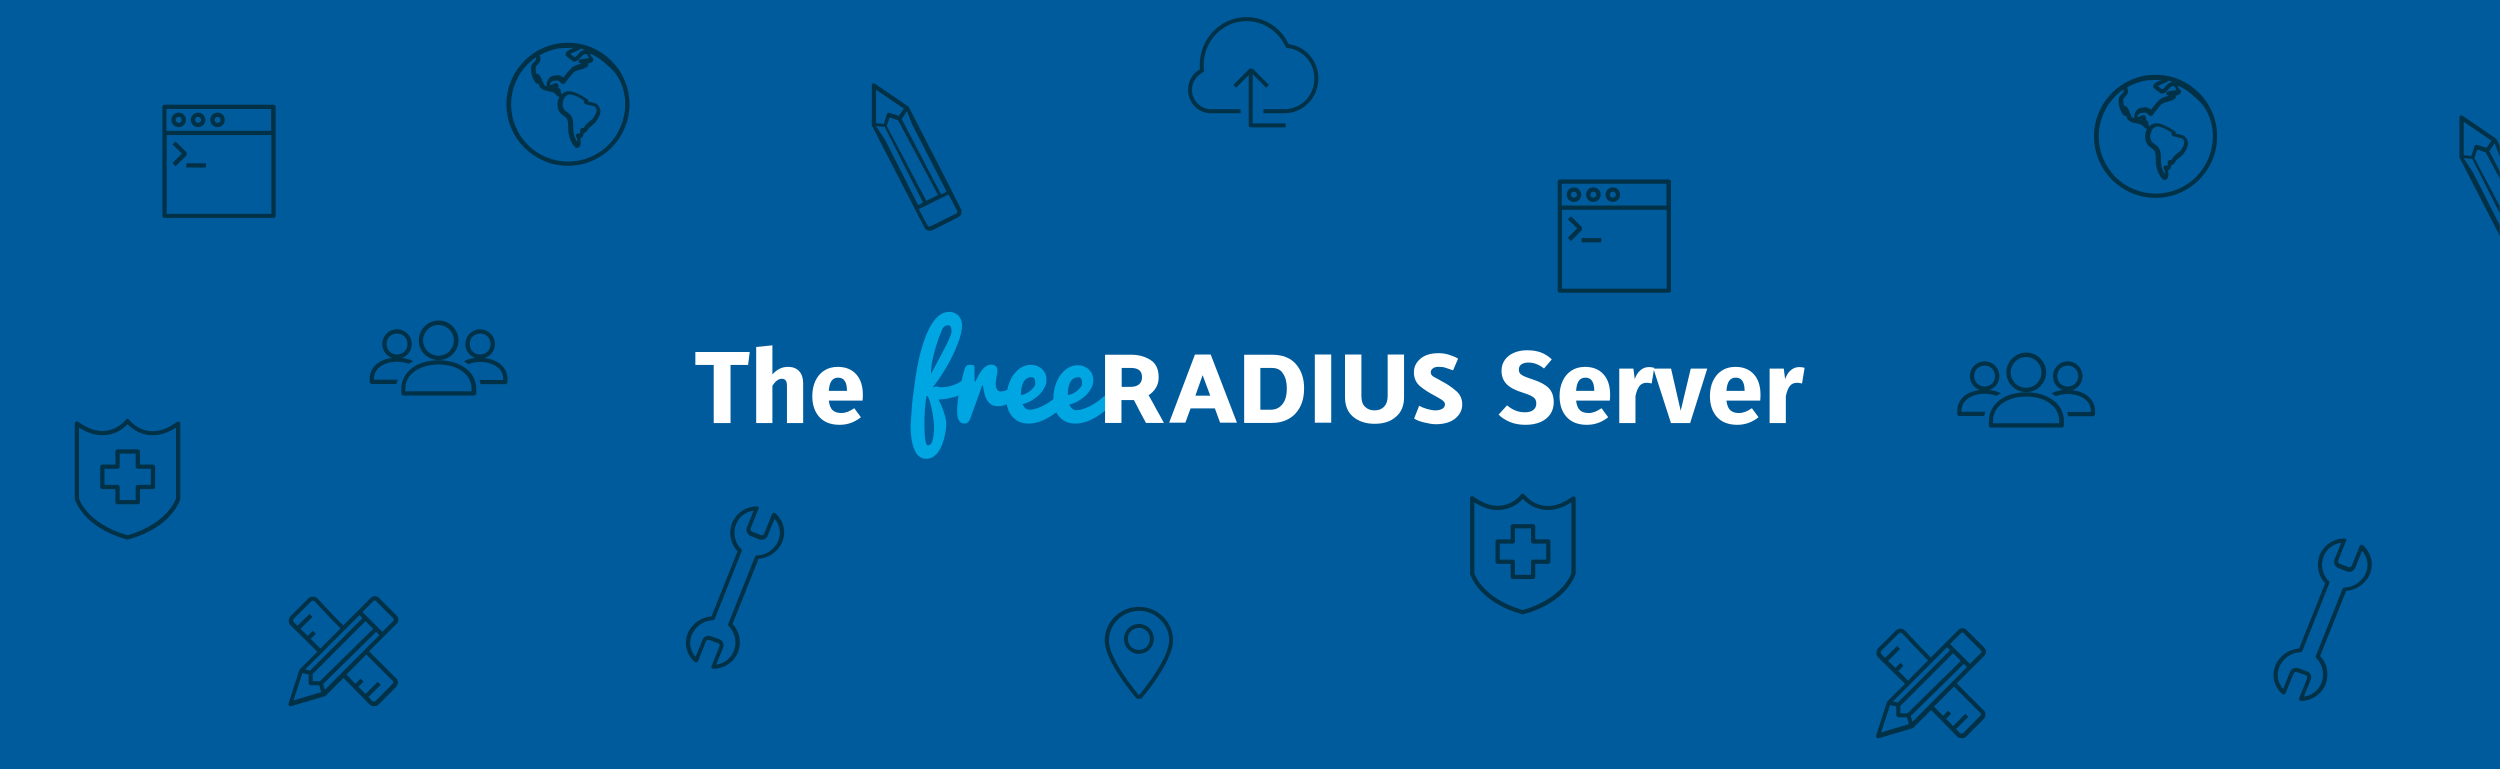 <?xml version="1.0" encoding="UTF-8"?>
<svg width="1170px" height="360px" viewBox="0 0 1170 360" version="1.1" xmlns="http://www.w3.org/2000/svg" xmlns:xlink="http://www.w3.org/1999/xlink">
    <rect x="0" y="0" width="1170" height="360" fill="#808080" stroke="none"/>
    <!-- Generator: Sketch 57.1 (83088) - https://sketch.com -->
    <title>Group 23</title>
    <desc>Created with Sketch.</desc>
    <defs>
        <linearGradient x1="49.117%" y1="-50.909%" x2="49.117%" y2="348.017%" id="linearGradient-1">
            <stop stop-color="#FAFBFC" offset="0%"></stop>
            <stop stop-color="#F0FBFC" offset="100%"></stop>
        </linearGradient>
        <polygon id="path-2" points="0 0 470 0 1170 0 1170 360 0 360"></polygon>
    </defs>
    <g id="Page-1" stroke="none" stroke-width="1" fill="none" fill-rule="evenodd">
        <g id="Home" transform="translate(-270, -143)">
            <g id="Group-23" transform="translate(270, 143)">
                <g id="Group-15">
                    <mask id="mask-3" fill="white">
                        <use xlink:href="#path-2"></use>
                    </mask>
                    <g id="Rectangle">
                        <use fill="url(#linearGradient-1)" xlink:href="#path-2"></use>
                        <use fill="#005B9C" xlink:href="#path-2"></use>
                    </g>
                    <path d="M449.719,97.798 L445.51,89.544 C445.51,89.452 445.51,89.359 445.416,89.266 L425.399,50.222 C425.305,50.036 425.212,49.944 425.118,49.851 L409.497,39.185 C409.31,39.093 409.122,39 408.935,39 C408.748,39 408.655,39 408.468,39.093 C408.187,39.278 408,39.556 408,39.927 L408,58.383 C408,58.569 408,58.661 408.094,58.847 L428.205,97.891 L428.205,97.891 L430.731,102.806 L431.479,104.198 L432.601,106.423 C433.069,107.444 434.098,108 435.127,108 C435.127,108 435.127,108 435.127,108 C435.595,108 435.969,107.907 436.437,107.722 L443.265,104.29 L445.978,102.899 L448.41,101.694 C449.439,101.23 450,100.21 450,99.19 C450,98.633 449.906,98.169 449.719,97.798 Z M426.667,57.757 L443,89.7 L440.48,91 L437.027,84.5 L422,55.714 L424.52,52 L426.667,57.757 Z M433.52,94 L415,58.946 L415.189,58.395 L416.323,55 L419.724,56.101 L420.291,56.285 L439,91.247 L433.52,94 Z M423,50.828 L420.695,54.23 L416.27,52.759 C416.177,52.759 416.085,52.759 415.993,52.759 C415.624,52.759 415.255,53.034 415.071,53.402 L413.596,58 L410,57.632 L410,42 L423,50.828 Z M414.51,65.99 L410,59 L414.05,59.373 L428.318,87.612 L432,94.788 L429.699,96 L414.51,65.99 Z M447.503,99.963 L441.732,102.799 L438.988,104.171 L435.393,105.909 C435.204,106 435.109,106 434.92,106 C434.541,106 434.163,105.817 434.068,105.451 L433.311,104.079 L432.554,102.707 L430,97.86 L443.908,91 L447.881,98.5 C447.976,98.683 447.976,98.774 447.976,98.957 C448.07,99.506 447.881,99.78 447.503,99.963 Z" id="Shape" fill="#003147" fill-rule="nonzero" mask="url(#mask-3)"></path>
                    <path d="M334.531,289.595 L347.094,257.996 C347.188,257.625 347.188,257.255 346.906,256.977 C344.844,255.031 343.719,252.158 343.719,249.286 C343.719,247.988 344,246.598 344.469,245.394 C345.875,241.78 349.062,239.463 352.719,239 L349.531,246.876 L349.531,246.876 C349.344,247.247 349.344,247.618 349.344,247.988 C349.344,249.193 350.094,250.398 351.312,250.861 L351.312,250.861 L355.344,252.436 L355.344,252.436 C355.719,252.622 356.094,252.622 356.469,252.622 C356.469,252.622 356.469,252.622 356.469,252.622 C357.688,252.622 358.812,251.88 359.281,250.676 L359.281,250.676 L362.469,242.799 C364.062,244.653 365,246.876 365,249.286 C365,250.49 364.719,251.788 364.25,253.085 C363.406,255.031 362,256.792 360.219,257.996 C358.438,259.201 356.281,259.942 354.219,259.942 C353.844,259.942 353.469,260.22 353.375,260.498 L340.812,292.004 C340.719,292.375 340.719,292.745 341,293.023 C343.062,294.969 344.188,297.842 344.188,300.714 C344.188,302.012 343.906,303.402 343.438,304.606 C342.031,308.22 338.844,310.537 335.188,311 L338.375,303.216 C338.562,302.846 338.656,302.382 338.656,302.012 C338.656,301.456 338.469,300.9 338.188,300.344 C337.906,299.88 337.344,299.417 336.781,299.232 L336.781,299.232 L332.656,297.749 L332.656,297.749 C332.281,297.564 331.906,297.564 331.531,297.564 C330.312,297.564 329.188,298.305 328.719,299.51 L325.531,307.386 C323.938,305.533 323,303.309 323,300.9 C323,299.695 323.281,298.398 323.75,297.1 C324.594,295.154 326,293.394 327.781,292.189 C329.562,290.985 331.719,290.243 333.781,290.243 C334.062,290.151 334.438,289.965 334.531,289.595 L334.531,289.595 M354.154,237 C349.148,237 344.614,239.973 342.63,244.711 C342.064,246.198 341.78,247.778 341.78,249.357 C341.78,252.516 342.914,255.675 345.181,257.998 L332.996,288.472 C330.729,288.658 328.462,289.401 326.573,290.702 C324.495,292.095 322.795,294.139 321.85,296.462 C321.283,297.949 321,299.435 321,300.922 C321,304.267 322.511,307.518 325.156,309.841 C325.345,310.027 325.534,310.027 325.817,310.027 C325.912,310.027 326.006,310.027 326.006,310.027 C326.29,309.934 326.573,309.748 326.667,309.469 L330.351,300.271 C330.54,299.714 331.012,299.435 331.485,299.435 C331.579,299.435 331.768,299.435 331.957,299.528 L331.957,299.528 L336.113,301.015 C336.302,301.108 336.491,301.2 336.585,301.386 C336.68,301.572 336.774,301.758 336.774,302.037 C336.774,302.222 336.774,302.408 336.68,302.594 L332.996,311.792 C332.901,312.071 332.901,312.443 333.09,312.628 C333.279,312.907 333.563,313 333.846,313 C333.846,313 333.846,313 333.846,313 C338.852,313 343.386,310.027 345.37,305.289 C345.936,303.802 346.22,302.222 346.22,300.643 C346.22,297.484 345.086,294.325 342.819,292.002 L355.004,261.528 C357.271,261.342 359.538,260.599 361.427,259.298 C363.505,257.905 365.205,255.861 366.15,253.538 C366.717,252.051 367,250.565 367,249.078 C367,245.733 365.489,242.482 362.844,240.159 C362.655,239.973 362.466,239.973 362.183,239.973 C362.088,239.973 361.994,239.973 361.994,239.973 C361.71,240.066 361.427,240.252 361.333,240.531 L357.649,249.729 L357.649,249.729 C357.46,250.193 356.988,250.472 356.515,250.472 C356.326,250.472 356.232,250.472 356.043,250.379 L356.043,250.379 L351.982,248.8 L351.982,248.8 C351.509,248.614 351.226,248.149 351.226,247.685 C351.226,247.499 351.226,247.406 351.32,247.22 L351.32,247.22 L355.004,238.022 C355.099,237.743 355.099,237.372 354.91,237.186 C354.721,237.186 354.437,237 354.154,237" id="Shape" fill="#003147" fill-rule="nonzero" mask="url(#mask-3)"></path>
                    <path d="M585.519,32 L585.672,32.011 C585.966,32.051 586.193,32.2 586.352,32.28 C586.537,32.373 586.722,32.56 586.907,32.747 L586.907,32.747 L593.852,39.747 L593.204,40.4 L592.556,41.053 L591.907,40.4 L586.259,34.707 L586.259,57.76 L601.722,57.76 L601.722,59.627 L585.333,59.627 C585.056,59.627 584.87,59.533 584.685,59.347 C584.5,59.16 584.407,58.973 584.407,58.693 L584.407,58.693 L584.407,35.173 L579.13,40.4 L578.481,41.053 L577.833,40.4 L577.185,39.747 L584.13,32.747 C584.222,32.747 584.315,32.653 584.407,32.56 L584.407,32.56 L584.407,32.373 L584.593,32.373 C584.593,32.28 584.685,32.28 584.685,32.28 C584.87,32.093 585.148,32 585.519,32 L585.519,32 Z M583.39,8 C592.117,8 599.545,13.137 603.073,20.653 C610.965,21.605 617,28.455 617,36.732 C617,45.77 609.851,53 601.123,53 L601.123,53 L591.282,53 L591.282,51.097 L591.282,51.097 L601.123,51.097 C605.023,51.097 608.551,49.48 611.058,46.911 C613.565,44.247 615.143,40.727 615.143,36.732 C615.143,29.216 609.572,23.127 602.423,22.461 C602.145,22.366 601.773,22.175 601.68,21.89 C598.431,14.85 591.467,9.903 583.39,9.903 L583.39,9.903 L582.939,9.908 C577.549,10.027 572.707,12.286 569.184,15.896 C565.563,19.607 563.335,24.744 563.335,30.452 C563.335,31.309 563.428,32.165 563.521,32.926 C563.521,33.307 563.335,33.687 562.963,33.877 C559.992,35.304 557.857,38.444 557.857,42.059 C557.857,44.533 558.878,46.816 560.457,48.433 C562.035,50.051 564.263,51.097 566.677,51.097 L566.677,51.097 L580.604,51.097 L580.604,53 L580.604,53 L566.677,53 C560.735,53 556,48.053 556,42.059 C556,37.873 558.228,34.258 561.571,32.45 C561.478,31.784 561.478,31.118 561.478,30.452 C561.478,18.085 571.227,8 583.39,8 Z" id="Combined-Shape" fill="#003147" fill-rule="nonzero" mask="url(#mask-3)"></path>
                    <path d="M533,284 C541.899,284 549,291.089 549,299.764 C549,302.469 547.959,305.453 546.538,308.531 C545.118,311.61 543.225,314.688 541.331,317.486 C538.302,322.056 535.178,325.787 534.136,327 L534.136,327 L531.959,327 C531.201,326.161 529.497,324.108 527.509,321.403 C524.858,317.859 521.639,313.102 519.462,308.531 C518.041,305.453 517,302.469 517,299.764 C517,291.089 524.195,284 533,284 Z M533.095,285.866 C529.213,285.866 525.71,287.451 523.154,289.97 C520.598,292.488 518.988,295.939 518.988,299.764 C518.988,301.816 519.746,304.521 520.976,307.226 C522.207,309.931 523.911,312.822 525.615,315.434 C528.55,319.911 531.675,323.735 533,325.414 C533.189,325.228 533.379,324.948 533.663,324.668 C534.515,323.642 535.651,322.15 536.976,320.377 C539.627,316.833 542.751,312.169 544.834,307.785 C546.254,304.8 547.107,302.002 547.201,299.764 C547.201,295.939 545.592,292.488 543.036,289.97 C540.479,287.451 536.976,285.866 533.095,285.866 Z M533,292 C536.868,292 540,295.132 540,299 C540,302.868 536.868,306 533,306 C529.132,306 526,302.868 526,299 C526,295.132 529.132,292 533,292 Z M533,293.842 C531.526,293.842 530.237,294.395 529.316,295.316 C528.395,296.237 527.842,297.526 527.842,299 C527.842,300.474 528.395,301.763 529.316,302.684 C530.237,303.605 531.526,304.158 533,304.158 C534.474,304.158 535.763,303.605 536.684,302.684 C537.605,301.671 538.158,300.382 538.158,299 C538.158,297.526 537.605,296.237 536.684,295.316 C535.671,294.395 534.474,293.842 533,293.842 Z" id="Combined-Shape" fill="#003147" fill-rule="nonzero" mask="url(#mask-3)"></path>
                    <path d="M128,49 C128.3,49 128.5,49.1 128.7,49.3 C128.867,49.467 128.964,49.703 128.992,49.893 L129,50 L129,101 C129,101.3 128.9,101.5 128.7,101.7 C128.529,101.871 128.357,101.969 128.123,101.994 L128,102 L77,102 C76.7,102 76.5,101.9 76.3,101.7 C76.129,101.529 76.031,101.357 76.006,101.123 L76,101 L76,50 C76,49.7 76.1,49.5 76.3,49.3 C76.471,49.129 76.643,49.031 76.877,49.006 L77,49 L128,49 Z M127,63.2 L78,63.2 L78,100.1 L127,100.1 L127,63.2 Z M96.4,76.4 L96.4,78.4 L87.2,78.4 L87.2,76.4 L96.4,76.4 Z M82.2,66.2 L86.8,70.8 C87,70.9 87.1,71 87.2,71.2 C87.3,71.4 87.4,71.7 87.4,72 C87.4,72.343 87.327,72.539 87.243,72.714 L87.2,72.8 L82.2,77.8 L80.8,76.4 L81.5,75.5 L85.1,71.9 L80.8,67.6 L81.5,66.9 L82.2,66.2 Z M126.9,51 L77.9,51 L77.9,61.2 L126.9,61.2 L126.9,51 Z M83.6,52.7 C85.5,52.7 87,54.2 87,56.1 C87,58 85.5,59.5 83.6,59.5 C81.7,59.5 80.2,58 80.2,56.1 C80.2,54.2 81.7,52.7 83.6,52.7 Z M92.7,52.7 C94.6,52.7 96.1,54.2 96.1,56.1 C96.1,58 94.6,59.5 92.7,59.5 C90.8,59.5 89.3,58 89.3,56.1 C89.3,54.2 90.8,52.7 92.7,52.7 Z M101.8,52.7 C103.7,52.7 105.2,54.2 105.2,56.1 C105.2,58 103.7,59.5 101.8,59.5 C99.9,59.5 98.4,58 98.4,56.1 C98.4,54.2 99.9,52.7 101.8,52.7 Z M83.6,54.7 C82.8,54.7 82.2,55.3 82.2,56.1 C82.2,56.9 82.8,57.5 83.6,57.5 C84.4,57.5 85,56.9 85,56.1 C85,55.3 84.4,54.7 83.6,54.7 Z M92.7,54.7 C91.9,54.7 91.3,55.3 91.3,56.1 C91.3,56.9 91.9,57.5 92.7,57.5 C93.5,57.5 94.1,56.9 94.1,56.1 C94.1,55.3 93.5,54.7 92.7,54.7 Z M101.8,54.7 C101,54.7 100.4,55.3 100.4,56.1 C100.4,56.9 101,57.5 101.8,57.5 C102.6,57.5 103.3,56.9 103.2,56.1 C103.2,55.3 102.6,54.7 101.8,54.7 Z" id="Combined-Shape" fill="#003147" fill-rule="nonzero" mask="url(#mask-3)"></path>
                    <path d="M265.8,20 C249.9,20 237,32.9 237,48.8 C237,64.7 249.9,77.6 265.8,77.6 C281.7,77.6 294.6,64.7 294.6,48.8 C294.6,32.9 281.7,20 265.8,20 Z M270.8,28.9 C270.9,29.3 271.2,29.6 271.6,29.7 C271.7,29.7 271.9,29.7 272,29.8 C271.9,29.8 271.8,29.9 271.7,29.9 C270.8,30.1 269.7,30.4 268.4,31.1 C268.1,31.3 267.9,31.5 267.6,31.7 C266.7,32.5 265.6,33.8 264.7,35 C264.3,35.5 264,35.9 263.7,36.3 C263.5,36.1 263.2,35.9 262.9,35.7 C262.5,35.4 261.9,35.2 261.3,35.2 L261.1,35.2 L261.1,35.2 C260.2,35.3 259.3,35.3 258.4,35.6 C257.9,35.8 257.5,36 257.1,36.4 C256.7,36.8 256.4,37.3 256.2,37.9 C255.9,38.6 255.8,39.1 255.8,39.7 C255.8,39.9 255.8,40.1 255.9,40.4 C255.9,40.4 255.9,40.4 255.9,40.4 C255.3,40.2 254.9,40 254.6,39.7 C254.6,39.7 254.5,39.6 254.5,39.4 C254.2,38.8 253.8,37.7 253.4,36.8 C253.2,36.3 253,35.9 252.7,35.5 C252.6,35.3 252.4,35.1 252.2,34.9 C252,34.7 251.7,34.6 251.3,34.5 C251.2,34.5 251.1,34.5 251,34.5 C250.8,33.7 250.7,32.8 250.7,32.1 C250.7,31.9 250.7,31.7 250.7,31.6 L250.7,31.6 C250.7,31.4 250.8,31.3 250.9,31 C251.1,30.7 251.6,30.3 252,29.8 C252.2,29.5 252.5,29.2 252.6,28.9 C252.8,28.5 252.9,28.1 252.9,27.6 C252.9,27.1 252.8,26.6 252.6,26.1 L252.6,26.1 C252.6,26 252.5,25.9 252.5,25.9 C255.3,24.3 258.3,23.2 261.6,22.6 C263.6,22.5 266.3,22.4 268.5,22.4 C268.3,22.5 268,22.6 267.8,22.7 C267.1,23 266.4,23.4 265.9,23.7 C265.6,23.9 265.4,24 265.2,24.3 C265.1,24.4 265,24.5 264.9,24.7 C264.8,24.9 264.7,25.1 264.7,25.4 C264.7,25.4 264.7,25.5 264.7,25.7 C264.7,25.8 264.8,25.9 264.8,25.9 C264.9,26 264.9,26.1 264.9,26.1 L265,26.2 C265.2,26.3 265.4,26.5 265.7,26.8 C266.2,27.2 266.7,27.6 267.2,27.9 C267.4,28.1 267.6,28.2 267.7,28.3 L267.8,28.4 C267.9,28.6 268.1,28.7 268.3,28.7 C268.5,28.7 268.7,28.8 268.8,28.8 C269.6,28.8 270.2,28.4 270.7,28 C271.4,27.4 272,26.6 272.5,26.1 C272.8,25.8 273,25.6 273.3,25.5 C273.5,25.4 273.8,25.3 274,25.3 C274.2,25.3 274.5,25.3 274.8,25.5 C274.9,25.7 274.9,25.8 275,26 C275.2,26.4 275.4,26.8 275.6,27.1 C275.5,27.1 275.5,27.1 275.4,27.2 C274.8,27.3 274,27.4 273.2,27.5 C272.8,27.5 272.5,27.6 272.1,27.7 C271.8,27.8 271.5,27.8 271.1,28 C270.9,28.1 270.7,28.5 270.8,28.9 Z M250.7,26.7 C251.2,26.4 251.7,26.1 252.2,25.8 C251.7,26.1 251.2,26.4 250.7,26.7 Z M270.9,22.5 C271.2,22.6 271.5,22.6 271.8,22.7 C271.4,22.6 271.1,22.6 270.9,22.5 Z M272.1,22.8 C272.7,22.9 273.2,23.1 273.8,23.3 C273.1,23.4 272.5,23.7 272,24 C271.1,24.6 270.6,25.4 270,26 C269.7,26.3 269.5,26.5 269.3,26.6 C269.1,26.7 269,26.7 268.9,26.8 C268.9,26.8 268.9,26.8 268.9,26.8 C268.5,26.5 267.8,26 267.2,25.5 C267.1,25.4 267,25.4 266.9,25.3 C267.3,25.1 267.7,24.8 268.2,24.6 C269.2,24.1 270.3,23.7 271.2,23.3 C271.5,23 271.8,22.9 272.1,22.8 Z M267.8,22.1 C268.1,22.1 268.5,22.2 268.8,22.2 C268.5,22.2 268.2,22.2 267.8,22.1 Z M269.4,22.3 C269.7,22.3 270,22.4 270.3,22.4 C270,22.4 269.7,22.3 269.4,22.3 Z M273.8,23.2 C274.3,23.3 274.7,23.5 275.2,23.7 C274.7,23.6 274.3,23.4 273.8,23.2 Z M275.6,23.9 C275.9,24 276.3,24.2 276.6,24.3 C276.2,24.1 275.9,24 275.6,23.9 Z M267.3,22.1 C266.8,22.1 266.3,22.1 265.8,22.1 C265.1,22.1 264.4,22.1 263.8,22.2 C264.5,22.2 265.1,22.1 265.8,22.1 C266.3,22 266.8,22.1 267.3,22.1 Z M261.5,22.4 C262.1,22.3 262.8,22.2 263.4,22.2 C262.8,22.2 262.2,22.3 261.5,22.4 Z M284.8,67.8 C279.9,72.6 273.3,75.6 265.9,75.6 C258.5,75.6 251.8,72.6 247,67.8 C242.2,62.9 239.2,56.3 239.2,48.9 C239.2,41.5 242.2,34.8 247,30 C248.1,28.9 249.4,27.8 250.7,26.9 C250.8,27.2 250.9,27.4 250.9,27.6 C250.9,27.8 250.8,28 250.7,28.2 C250.5,28.5 250.1,28.9 249.6,29.4 C249.4,29.6 249.1,29.9 248.9,30.3 C248.7,30.6 248.6,31.1 248.5,31.5 L248.5,31.5 C248.5,31.7 248.5,31.9 248.5,32.2 C248.5,34.4 249.2,36.9 250.7,38.8 C250.9,39 251.2,39.2 251.5,39.2 C251.7,39.2 251.8,39.2 252,39.1 C252.1,39.2 252.1,39.4 252.1,39.5 C252.2,39.8 252.4,40.2 252.5,40.4 C252.6,40.5 252.6,40.7 252.7,40.8 C252.8,40.9 252.9,41.1 253,41.2 C253.9,42 255.1,42.4 256.2,42.6 C257.3,42.9 258.3,43 259,43.3 C259.3,43.4 259.5,43.5 259.6,43.7 C259.8,43.9 260.1,44.2 260.5,44.6 C260.8,44.9 261.2,45.2 261.8,45.4 C261.2,46.4 260.9,47.6 260.9,48.9 C260.9,49.8 261.1,50.7 261.4,51.6 C261.7,52.2 262.1,52.7 262.5,53.2 C263.1,53.8 263.8,54.2 264.3,54.6 C264.8,55 265.2,55.3 265.4,55.8 C265.6,56.2 265.7,56.7 265.8,57.3 C265.9,57.9 265.9,58.5 265.9,59.2 C265.9,59.4 265.9,59.7 265.9,59.9 C265.9,60.7 265.9,61.6 266.1,62.5 L266.1,62.5 C266.3,63.5 266.6,64.8 267.2,66 C267.7,67.1 268.3,68.1 269.2,68.9 C269.3,69 269.4,69 269.4,69.1 C269.4,69.1 269.4,69.1 269.4,69.1 C269.4,69.1 269.5,69.2 269.5,69.2 C269.6,69.3 269.8,69.3 269.9,69.3 C269.9,69.3 269.9,69.3 269.9,69.3 C269.9,69.3 269.9,69.3 269.9,69.3 C270.3,69.3 270.7,69.1 271,68.9 C271.4,68.5 271.6,68.1 271.7,67.7 C271.8,67.3 271.8,66.8 271.8,66.4 C271.8,65.9 271.7,65.3 271.6,64.8 C271.8,64.7 271.9,64.7 272,64.6 C272.3,64.4 272.5,64.2 272.7,64 C272.9,63.6 273,63.3 273.1,62.9 C273.1,62.6 273.2,62.4 273.2,62.2 C273.4,62.2 273.7,62.1 273.9,62 C274.2,61.8 274.5,61.6 274.6,61.4 C274.9,61.1 275,60.8 275.2,60.5 C275.4,60.3 275.5,60 275.8,59.8 C275.9,59.7 276.6,59.1 277.3,58.5 C277.7,58.2 278,57.9 278.3,57.6 C278.4,57.5 278.5,57.4 278.6,57.3 L278.6,57.3 C278.7,57.2 278.8,57.1 278.9,57 C279.5,56.1 280,55.3 280.4,54.5 C280.8,53.7 281,52.9 281,52.1 C281,51.4 280.8,50.8 280.5,50.2 C280.2,49.6 279.7,49.1 279.1,48.6 C278.9,48.4 278.7,48.3 278.5,48.3 C278.2,48.2 277.8,48.1 277.4,48 C276.8,47.9 276.2,47.7 275.6,47.6 C275.5,47.6 275.4,47.6 275.3,47.5 C275.3,47.3 275.2,47.1 275.2,46.9 C275.1,46.7 274.9,46.5 274.8,46.4 C274.6,46.3 274.5,46.1 274.2,46 C273.1,45.3 271.8,44.5 270.5,43.9 C269.1,43.3 267.7,42.7 266.1,42.7 L266,42.7 C265.3,42.7 264.6,42.9 263.9,43.3 C263.5,43.5 263.2,43.8 262.9,44.1 C262.8,43.9 262.7,43.7 262.6,43.5 C262.5,43.3 262.5,43.1 262.5,42.8 C262.5,42.6 262.4,42.4 262.3,42.1 C262.2,41.7 261.8,41.3 261.4,41.1 C261.4,41.1 261.4,41.1 261.3,41.1 C261.3,40.9 261.4,40.7 261.4,40.5 C261.4,40.2 261.3,39.9 261.2,39.6 C261.1,39.3 260.9,39.1 260.7,39 C260.5,38.9 260.3,38.9 260.1,38.9 C259.9,38.9 259.7,38.9 259.6,39 C259.1,39.1 258.6,39.4 258.1,39.6 C257.9,39.7 257.6,39.8 257.4,39.8 C257.4,39.8 257.3,39.8 257.3,39.8 C257.3,39.6 257.4,39.4 257.5,39.1 C257.7,38.7 257.8,38.4 258,38.3 C258.2,38.1 258.5,38 258.9,37.9 C259.3,37.8 260,37.8 260.7,37.7 L260.7,37.7 L260.8,37.7 C260.9,37.7 261.1,37.7 261.3,37.8 C261.6,37.9 261.9,38.2 262.2,38.5 C262.3,38.6 262.5,38.7 262.6,38.9 C262.7,39 262.7,39 262.9,39.1 C263,39.2 263.2,39.3 263.5,39.3 L263.7,39.3 C263.9,39.3 263.9,39.2 264,39.2 C264.1,39.1 264.1,39.1 264.2,39.1 L264.3,39 L264.4,38.9 L264.4,38.9 C264.6,38.7 265.5,37.5 266.5,36.2 C267,35.6 267.5,34.9 268,34.4 C268.2,34.1 268.5,33.9 268.6,33.8 C268.8,33.6 268.9,33.5 269,33.5 C270.1,32.9 270.9,32.8 271.8,32.5 C272.7,32.3 273.8,32 274.9,31.2 C275.2,31 275.4,30.7 275.3,30.3 C275.3,30.1 275.2,30 275.1,29.8 C275.4,29.7 275.6,29.7 275.9,29.6 C276.3,29.5 276.7,29.3 277,29.1 C277.2,29 277.4,28.8 277.5,28.6 C277.6,28.4 277.7,28.1 277.7,27.8 C277.7,27.8 277.7,27.8 277.7,27.8 C277.7,27.8 277.7,27.8 277.7,27.8 C277.7,27.4 277.5,27.1 277.1,26.9 C277.1,26.8 277,26.8 276.9,26.7 C276.7,26.4 276.5,26.1 276.4,25.8 C276.4,25.7 276.3,25.7 276.3,25.6 C276.3,25.5 276.3,25.4 276.3,25.2 C276.3,25.2 276.3,25.1 276.3,25.1 C279.3,26.4 282,28.3 284.3,30.6 C289.6,34.7 292.6,41.4 292.6,48.8 C292.6,56.2 289.6,62.9 284.8,67.8 Z M258.8,40.9 C259,40.8 259.1,40.8 259.3,40.7 C259.2,40.8 259.2,40.9 259.2,41 C259,41 258.9,41 258.8,40.9 Z M273.3,48.1 C273.4,48.3 273.6,48.4 273.7,48.5 C273.8,48.6 273.9,48.6 274,48.7 C274.2,48.8 274.3,48.8 274.5,48.9 C275.1,49.1 275.9,49.2 276.7,49.4 C277.1,49.5 277.4,49.6 277.7,49.6 C277.8,49.6 277.9,49.7 278,49.7 L278.1,49.7 C278.6,50.1 278.8,50.4 279,50.7 C279.2,51 279.2,51.3 279.2,51.7 C279.2,52.1 279.1,52.7 278.8,53.3 C278.5,53.9 278.1,54.6 277.6,55.4 C277.5,55.5 277.3,55.7 277,55.9 C276.1,56.6 274.8,57.8 274.7,57.9 C273.9,58.6 273.6,59.3 273.4,59.6 C273.3,59.7 273.3,59.7 273.2,59.8 C273.1,59.8 273,59.9 272.7,59.9 L272.5,59.9 C272.5,59.9 272.5,59.9 272.5,59.9 C272.1,59.9 271.7,60.2 271.6,60.5 C271.5,60.7 271.5,60.8 271.5,60.9 C271.5,61 271.5,61.1 271.5,61.2 C271.5,61.4 271.5,61.5 271.5,61.6 C271.5,62 271.5,62.3 271.4,62.4 L271.3,62.5 C271.3,62.5 271.2,62.5 271.1,62.5 C271,62.5 270.9,62.5 270.7,62.5 C270.6,62.5 270.6,62.5 270.5,62.5 C270.1,62.5 269.8,62.7 269.6,63 C269.4,63.4 269.5,63.9 269.8,64.2 C269.8,64.2 269.8,64.3 269.9,64.4 C270,64.7 270.2,65.4 270.2,66 C270.2,66.2 270.2,66.3 270.2,66.4 C269.9,66 269.5,65.4 269.3,64.8 C268.8,63.8 268.5,62.7 268.4,61.8 L268.4,61.8 C268.3,61.2 268.3,60.4 268.3,59.6 C268.3,59.4 268.3,59.1 268.3,58.9 C268.3,58.2 268.3,57.5 268.2,56.8 C268.1,56.1 267.9,55.4 267.6,54.7 C267.3,54.1 266.9,53.7 266.5,53.3 C265.9,52.8 265.3,52.4 264.8,52 C264.3,51.6 263.9,51.2 263.7,50.7 C263.4,50.1 263.3,49.5 263.3,48.8 C263.3,47.6 263.8,46.4 264.4,45.5 C264.7,45.1 265.1,44.7 265.5,44.5 C265.9,44.3 266.2,44.2 266.5,44.2 L266.5,44.2 C267.6,44.2 268.8,44.6 270.1,45.2 C271.3,45.7 272.4,46.5 273.4,47.1 C273.4,47.2 273.3,47.4 273.3,47.5 C273.1,47.7 273.2,47.9 273.3,48.1 Z" id="Shape" fill="#003147" fill-rule="nonzero" mask="url(#mask-3)"></path>
                    <path d="M205.3,168.6 C210.3,168.6 214.6,169.9 217.9,172.3 C221,174.6 222.9,178 222.9,182 L222.9,182 L222.9,184.1 C222.9,184.4 222.8,184.6 222.6,184.8 C222.4,185 222.2,185.1 221.9,185.1 L221.9,185.1 L188.8,185.1 C188.5,185.1 188.3,185 188.1,184.8 C187.9,184.6 187.8,184.4 187.8,184.1 L187.8,184.1 L187.8,182 C187.8,178.1 189.7,174.6 192.8,172.3 C195.9,169.9 200.3,168.6 205.3,168.6 Z M205.2,170.6 L204.717,170.605 C200.232,170.69 196.507,171.969 193.9,173.9 C191.2,175.9 189.7,178.7 189.7,182 L189.7,182 L189.7,183.1 L220.7,183.1 L220.7,182 C220.7,178.7 219.2,175.9 216.5,173.9 C213.8,171.8 209.9,170.6 205.2,170.6 L205.2,170.6 Z M224.7,154.1 C228.5,154.1 231.6,157.2 231.6,161 C231.6,164 229.7,166.6 227,167.5 C226.417,167.417 225.764,167.403 225.1,167.4 L225.043,167.401 C225.727,167.404 226.4,167.429 227,167.6 C229.7,167.9 232,168.8 233.8,170.1 C236.018,171.739 237.399,174.215 237.495,176.99 L237.5,177.3 L237.5,178.8 C237.5,179.1 237.4,179.3 237.2,179.5 C237.029,179.671 236.857,179.769 236.623,179.794 L236.5,179.8 L224.9,179.8 C224.817,179.217 224.664,178.633 224.5,178.108 L224.4,177.8 L235.5,177.8 L235.5,177.3 C235.5,175 234.5,173.1 232.6,171.7 C230.779,170.358 228.224,169.476 225.109,169.405 L224.7,169.4 L224.253,169.406 C222.33,169.458 220.586,169.843 219.1,170.4 C218.5,169.9 217.8,169.5 217.1,169.1 C218.493,168.357 220.144,167.787 221.975,167.549 L222.4,167.5 L222.157,167.414 C219.587,166.442 217.8,163.909 217.8,161 C217.8,157.2 220.9,154.1 224.7,154.1 Z M185.8,154.1 C189.6,154.1 192.7,157.2 192.7,161 C192.7,163.999 190.801,166.599 188.102,167.499 C189.801,167.7 191.301,168.1 192.7,168.7 C193,168.8 193.2,168.9 193.4,169 C192.7,169.4 192,169.8 191.4,170.3 C189.914,169.743 188.17,169.358 186.247,169.306 L185.8,169.3 L185.391,169.305 C182.276,169.376 179.721,170.258 177.9,171.6 C176.079,172.942 175.085,174.743 175.005,176.915 L175,177.2 L175,177.7 L186.1,177.7 C185.933,178.2 185.767,178.769 185.658,179.35 L185.6,179.7 L174,179.7 C173.7,179.7 173.5,179.6 173.3,179.4 C173.129,179.229 173.031,179.057 173.006,178.823 L173,178.7 L173,177.2 C173,174.3 174.4,171.7 176.7,170 C178.4,168.772 180.546,167.901 183.054,167.556 L183.5,167.5 C180.8,166.6 178.9,164 178.9,161 C178.9,157.2 182,154.1 185.8,154.1 Z M205.3,150 C210.4,150 214.5,154.1 214.6,159.3 C214.6,162.4 213,165.1 210.7,166.8 C209.288,167.835 207.522,168.428 205.652,168.494 L205.3,168.5 L204.948,168.494 C203.078,168.428 201.312,167.835 199.9,166.8 C197.5,165.2 196,162.4 196,159.3 C196,154.2 200.2,150 205.3,150 Z M186.364,167.401 L186.725,167.406 C187.063,167.414 187.398,167.429 187.746,167.461 L188.043,167.493 L187.742,167.458 C187.305,167.416 186.839,167.405 186.364,167.401 Z M205.2,152.1 C203.2,152.1 201.4,152.9 200.1,154.2 C198.8,155.5 198,157.3 198,159.3 C198,161.3 198.8,163.1 200.1,164.4 C201,165.3 202.2,166 203.6,166.3 C204.114,166.471 204.555,166.496 204.985,166.499 L205.2,166.5 L205.51,166.489 C205.936,166.46 206.4,166.38 206.8,166.3 C208.1,166 209.3,165.4 210.3,164.4 C211.6,163.1 212.4,161.3 212.4,159.3 C212.4,157.3 211.6,155.5 210.3,154.2 C209,152.9 207.2,152.1 205.2,152.1 Z M224.7,156.1 C223.3,156.1 222.1,156.6 221.2,157.5 C220.3,158.4 219.8,159.6 219.8,161 C219.8,162.4 220.3,163.6 221.2,164.5 C222.04,165.34 223.141,165.832 224.423,165.893 L224.7,165.9 L224.977,165.893 C226.259,165.832 227.36,165.34 228.2,164.5 C229.1,163.6 229.6,162.4 229.6,161 C229.6,159.6 229.1,158.4 228.2,157.5 C227.3,156.6 226.1,156.1 224.7,156.1 Z M185.8,156.1 C184.4,156.1 183.2,156.6 182.3,157.5 C181.4,158.4 180.9,159.6 180.9,161 C180.9,162.4 181.4,163.6 182.3,164.5 C183.14,165.34 184.241,165.832 185.523,165.893 L185.8,165.9 L186.06,165.893 C187.272,165.832 188.46,165.34 189.3,164.5 C190.2,163.6 190.7,162.4 190.7,161 C190.7,159.6 190.2,158.4 189.3,157.5 C188.4,156.6 187.2,156.1 185.8,156.1 Z" id="Combined-Shape" fill="#003147" fill-rule="nonzero" mask="url(#mask-3)"></path>
                    <path d="M172.739,304.8 L179.639,297.9 C179.739,297.8 179.739,297.8 179.839,297.7 L185.639,291.9 C186.139,291.4 186.439,290.7 186.439,290 C186.439,289.3 186.139,288.6 185.639,288.1 L177.339,279.8 C176.839,279.3 176.139,279 175.439,279 C175.439,279 175.439,279 175.439,279 C175.439,279 175.439,279 175.439,279 C174.739,279 174.039,279.3 173.539,279.8 L173.539,279.8 L167.539,285.8 L167.539,285.8 L160.639,292.7 C157.639,289.7 154.639,286.6 152.439,284.2 C151.339,283 150.339,282 149.739,281.3 C149.039,280.6 148.739,280.2 148.739,280.2 L148.739,280.2 C148.039,279.5 147.239,279.2 146.539,279.2 C146.539,279.2 146.539,279.2 146.539,279.2 C146.039,279.2 145.539,279.3 145.139,279.5 C144.739,279.7 144.439,279.9 144.139,280.2 L136.139,288.2 C135.439,288.9 135.139,289.7 135.139,290.5 C135.139,291.5 135.539,292.3 136.139,292.8 L136.139,292.8 C136.139,292.8 136.539,293.2 137.239,293.9 C139.339,295.9 143.939,300.5 148.539,305 L140.239,313.3 C140.139,313.4 140.039,313.5 140.039,313.7 L135.039,329.2 C134.939,329.6 135.039,329.9 135.239,330.2 C135.439,330.4 135.739,330.5 135.939,330.5 C136.039,330.5 136.139,330.5 136.239,330.5 L152.139,325.8 C152.339,325.8 152.439,325.7 152.539,325.5 L160.739,317.3 C163.639,320.2 166.639,323.3 168.939,325.6 C170.139,326.8 171.039,327.8 171.739,328.5 C172.439,329.2 172.839,329.6 172.839,329.6 L172.839,329.6 C173.439,330.2 174.339,330.5 175.039,330.5 C175.039,330.5 175.039,330.5 175.039,330.5 C175.939,330.5 176.739,330.2 177.339,329.6 L177.339,329.6 L185.339,321.5 L185.339,321.5 C185.939,320.9 186.139,320.2 186.239,319.4 C186.239,318.8 186.039,318.1 185.539,317.6 C185.339,317.4 178.739,310.8 172.739,304.8 Z M174.839,281.2 L174.839,281.2 C174.939,281.1 175.139,281 175.339,281 C175.539,281 175.639,281.1 175.839,281.2 L184.139,289.5 C184.239,289.6 184.339,289.8 184.339,290 C184.339,290.2 184.239,290.3 184.139,290.5 L178.939,295.7 L169.639,286.4 L174.839,281.2 Z M149.739,318.8 L146.339,318.8 L146.339,315.4 L171.039,290.7 L174.639,294.3 L149.739,318.8 Z M145.439,299 L147.839,296.6 L146.439,295.2 L144.039,297.6 C142.739,296.4 141.639,295.2 140.639,294.3 L146.239,288.7 L144.839,287.3 L139.239,292.9 C138.239,291.9 137.639,291.3 137.539,291.2 L137.539,291.2 C137.339,291 137.139,290.6 137.139,290.3 C137.139,290 137.239,289.8 137.539,289.5 L145.539,281.5 C145.639,281.4 145.839,281.3 145.939,281.2 C146.139,281.1 146.239,281.1 146.439,281.1 C146.639,281.1 146.939,281.2 147.339,281.5 L147.339,281.5 C147.839,282 153.439,288.2 159.339,294.1 L149.939,303.5 C148.339,301.9 146.839,300.4 145.439,299 Z M168.239,287.9 L169.639,289.3 L145.139,313.8 L142.839,313.3 L168.239,287.9 Z M137.339,327.8 L141.539,315 L144.439,315.6 L144.439,319.7 C144.439,320 144.539,320.2 144.739,320.4 C144.939,320.6 145.139,320.7 145.439,320.7 L149.439,320.7 L150.339,323.9 L137.339,327.8 Z M152.039,322.8 L151.239,320.1 L176.039,295.7 L177.539,297.2 L152.039,322.8 Z M183.839,319.9 L183.839,319.9 L175.839,328 C175.739,328.1 175.339,328.3 174.939,328.3 C174.939,328.3 174.939,328.3 174.939,328.3 C174.639,328.3 174.339,328.2 174.139,328 C174.039,327.9 173.439,327.3 172.439,326.2 L178.139,320.5 L176.739,319.1 L171.039,324.8 C170.039,323.8 168.939,322.6 167.739,321.4 L170.139,319 L168.739,317.6 L166.339,320 C164.939,318.6 163.539,317.1 162.139,315.7 L171.439,306.3 C174.339,309.2 177.439,312.3 179.839,314.7 C182.239,317.1 183.939,318.8 183.939,318.8 C184.039,318.9 184.039,319 184.039,319.2 C184.139,319.4 183.939,319.7 183.839,319.9 Z" id="Shape" fill="#003147" fill-rule="nonzero" mask="url(#mask-3)"></path>
                    <path d="M59.7,196 L59.812,196.009 C60.073,196.052 60.325,196.238 60.5,196.5 C63.1,199.7 67,201.8 71.5,201.8 L71.5,201.8 L71.916,201.794 C75.651,201.684 79.039,200.104 82.8,197.5 C83,197.4 83.2,197.3 83.4,197.3 C83.6,197.3 83.8,197.3 83.9,197.4 C84.2,197.6 84.4,197.9 84.4,198.3 L84.4,198.3 L84.4,233.6 C84.3,233.8 83.4,237 79.9,241 C76.4,245 70.3,249.6 60,252.5 L60,252.5 L59.4,252.5 C49.1,249.6 43,245 39.5,241 C36,237 35,233.7 35,233.6 L35,233.6 L35,198.2 C35,197.8 35.2,197.5 35.5,197.3 C35.7,197.2 35.8,197.2 36,197.2 C36.2,197.2 36.4,197.3 36.6,197.4 C40.4,200.1 44,201.7 47.9,201.7 C52.3,201.7 56.3,199.6 58.9,196.4 C59.1,196.1 59.4,196 59.7,196 L59.7,196 Z M59.7,198.5 C56.8,201.7 52.6,203.7 47.9,203.7 C44,203.7 40.5,202.3 37,200.1 L37,200.1 L37,233.311 C37.002,233.355 37.014,233.514 37.1,233.6 C37.2,233.9 37.4,234.4 37.7,235 C38.3,236.2 39.4,237.9 41,239.7 C44.2,243.3 49.9,247.7 59.7,250.5 C69.3,247.7 74.9,243.4 78.2,239.8 C81.2,236.5 82.2,233.8 82.4,233.2 L82.4,233.2 L82.4,200.1 C78.9,202.3 75.4,203.7 71.5,203.7 L71.5,203.7 L71.083,203.695 C66.647,203.578 62.609,201.603 59.7,198.5 Z M64.5,210.3 C64.7,210.3 65,210.4 65.2,210.6 C65.4,210.8 65.5,211 65.5,211.3 L65.5,211.3 L65.5,217.4 L71.6,217.4 L71.723,217.406 C71.957,217.431 72.129,217.529 72.3,217.7 C72.5,217.9 72.6,218.1 72.6,218.4 L72.6,218.4 L72.6,227.9 C72.6,228.2 72.5,228.4 72.3,228.6 C72.1,228.8 71.9,228.9 71.6,228.9 L71.6,228.9 L65.5,228.9 L65.5,235 C65.5,235.3 65.4,235.5 65.2,235.7 C65,235.9 64.8,236 64.5,236 L64.5,236 L55,236 C54.7,236 54.5,235.9 54.3,235.7 C54.1,235.5 54,235.3 54,235 L54,235 L54,228.9 L47.9,228.9 C47.6,228.9 47.4,228.8 47.2,228.6 C47,228.4 46.9,228.2 46.9,227.9 L46.9,227.9 L46.9,218.4 C46.9,218.1 47,217.9 47.2,217.7 C47.4,217.5 47.6,217.4 47.9,217.4 L47.9,217.4 L54,217.4 L54,211.3 C54,211 54.1,210.8 54.3,210.6 C54.5,210.4 54.7,210.3 55,210.3 L55,210.3 Z M63.5,212.3 L56,212.3 L56,218.4 C56,218.7 55.9,218.9 55.7,219.1 C55.5,219.3 55.3,219.4 55,219.4 L55,219.4 L48.9,219.4 L48.9,226.9 L55,226.9 C55.3,226.9 55.5,227 55.7,227.2 C55.9,227.4 56,227.6 56,227.9 L56,227.9 L56,234 L63.5,234 L63.5,227.9 C63.5,227.6 63.6,227.4 63.8,227.2 C64,227 64.2,226.9 64.5,226.9 L64.5,226.9 L70.6,226.9 L70.6,219.4 L64.5,219.4 C64.2,219.4 64,219.3 63.8,219.1 C63.6,218.9 63.5,218.7 63.5,218.4 L63.5,218.4 L63.5,212.3 Z" id="Combined-Shape" fill="#003147" fill-rule="nonzero" mask="url(#mask-3)"></path>
                    <path d="M1192.719,112.798 L1188.51,104.544 C1188.51,104.452 1188.51,104.359 1188.416,104.266 L1168.399,65.222 C1168.305,65.036 1168.212,64.944 1168.118,64.851 L1152.497,54.185 C1152.31,54.093 1152.122,54 1151.935,54 C1151.748,54 1151.655,54 1151.468,54.093 C1151.187,54.278 1151,54.556 1151,54.927 L1151,73.383 C1151,73.569 1151,73.661 1151.094,73.847 L1171.205,112.891 L1171.205,112.891 L1173.731,117.806 L1174.479,119.198 L1175.601,121.423 C1176.069,122.444 1177.098,123 1178.127,123 C1178.127,123 1178.127,123 1178.127,123 C1178.595,123 1178.969,122.907 1179.437,122.722 L1186.265,119.29 L1188.978,117.899 L1191.41,116.694 C1192.439,116.23 1193,115.21 1193,114.19 C1193,113.633 1192.906,113.169 1192.719,112.798 Z M1169.667,72.757 L1186,104.7 L1183.48,106 L1180.027,99.5 L1165,70.714 L1167.52,67 L1169.667,72.757 Z M1176.52,109 L1158,73.946 L1158.189,73.395 L1159.323,70 L1162.724,71.101 L1163.291,71.285 L1182,106.247 L1176.52,109 Z M1166,65.828 L1163.695,69.23 L1159.27,67.759 C1159.177,67.759 1159.085,67.759 1158.993,67.759 C1158.624,67.759 1158.255,68.034 1158.071,68.402 L1156.596,73 L1153,72.632 L1153,57 L1166,65.828 Z M1157.51,80.99 L1153,74 L1157.05,74.373 L1171.318,102.612 L1175,109.788 L1172.699,111 L1157.51,80.99 Z M1190.503,114.963 L1184.732,117.799 L1181.988,119.171 L1178.393,120.909 C1178.204,121 1178.109,121 1177.92,121 C1177.541,121 1177.163,120.817 1177.068,120.451 L1176.311,119.079 L1175.554,117.707 L1173,112.86 L1186.908,106 L1190.881,113.5 C1190.976,113.683 1190.976,113.774 1190.976,113.957 C1191.071,114.506 1190.881,114.78 1190.503,114.963 Z" id="Shape" fill="#003147" fill-rule="nonzero" mask="url(#mask-3)"></path>
                    <path d="M1077.531,304.595 L1090.094,272.996 C1090.188,272.625 1090.188,272.255 1089.906,271.977 C1087.844,270.031 1086.719,267.158 1086.719,264.286 C1086.719,262.988 1087,261.598 1087.469,260.394 C1088.875,256.78 1092.062,254.463 1095.719,254 L1092.531,261.876 L1092.531,261.876 C1092.344,262.247 1092.344,262.618 1092.344,262.988 C1092.344,264.193 1093.094,265.398 1094.312,265.861 L1094.312,265.861 L1098.344,267.436 L1098.344,267.436 C1098.719,267.622 1099.094,267.622 1099.469,267.622 C1099.469,267.622 1099.469,267.622 1099.469,267.622 C1100.688,267.622 1101.812,266.88 1102.281,265.676 L1102.281,265.676 L1105.469,257.799 C1107.062,259.653 1108,261.876 1108,264.286 C1108,265.49 1107.719,266.788 1107.25,268.085 C1106.406,270.031 1105,271.792 1103.219,272.996 C1101.438,274.201 1099.281,274.942 1097.219,274.942 C1096.844,274.942 1096.469,275.22 1096.375,275.498 L1083.812,307.004 C1083.719,307.375 1083.719,307.745 1084,308.023 C1086.062,309.969 1087.188,312.842 1087.188,315.714 C1087.188,317.012 1086.906,318.402 1086.438,319.606 C1085.031,323.22 1081.844,325.537 1078.188,326 L1081.375,318.216 C1081.562,317.846 1081.656,317.382 1081.656,317.012 C1081.656,316.456 1081.469,315.9 1081.188,315.344 C1080.906,314.88 1080.344,314.417 1079.781,314.232 L1079.781,314.232 L1075.656,312.749 L1075.656,312.749 C1075.281,312.564 1074.906,312.564 1074.531,312.564 C1073.312,312.564 1072.188,313.305 1071.719,314.51 L1068.531,322.386 C1066.938,320.533 1066,318.309 1066,315.9 C1066,314.695 1066.281,313.398 1066.75,312.1 C1067.594,310.154 1069,308.394 1070.781,307.189 C1072.562,305.985 1074.719,305.243 1076.781,305.243 C1077.062,305.151 1077.438,304.965 1077.531,304.595 L1077.531,304.595 M1097.154,252 C1092.148,252 1087.614,254.973 1085.63,259.711 C1085.064,261.198 1084.78,262.778 1084.78,264.357 C1084.78,267.516 1085.914,270.675 1088.181,272.998 L1075.996,303.472 C1073.729,303.658 1071.462,304.401 1069.573,305.702 C1067.495,307.095 1065.795,309.139 1064.85,311.462 C1064.283,312.949 1064,314.435 1064,315.922 C1064,319.267 1065.511,322.518 1068.156,324.841 C1068.345,325.027 1068.534,325.027 1068.817,325.027 C1068.912,325.027 1069.006,325.027 1069.006,325.027 C1069.29,324.934 1069.573,324.748 1069.667,324.469 L1073.351,315.271 C1073.54,314.714 1074.012,314.435 1074.485,314.435 C1074.579,314.435 1074.768,314.435 1074.957,314.528 L1074.957,314.528 L1079.113,316.015 C1079.302,316.108 1079.491,316.2 1079.585,316.386 C1079.68,316.572 1079.774,316.758 1079.774,317.037 C1079.774,317.222 1079.774,317.408 1079.68,317.594 L1075.996,326.792 C1075.901,327.071 1075.901,327.443 1076.09,327.628 C1076.279,327.907 1076.563,328 1076.846,328 C1076.846,328 1076.846,328 1076.846,328 C1081.852,328 1086.386,325.027 1088.37,320.289 C1088.936,318.802 1089.22,317.222 1089.22,315.643 C1089.22,312.484 1088.086,309.325 1085.819,307.002 L1098.004,276.528 C1100.271,276.342 1102.538,275.599 1104.427,274.298 C1106.505,272.905 1108.205,270.861 1109.15,268.538 C1109.717,267.051 1110,265.565 1110,264.078 C1110,260.733 1108.489,257.482 1105.844,255.159 C1105.655,254.973 1105.466,254.973 1105.183,254.973 C1105.088,254.973 1104.994,254.973 1104.994,254.973 C1104.71,255.066 1104.427,255.252 1104.333,255.531 L1100.649,264.729 L1100.649,264.729 C1100.46,265.193 1099.988,265.472 1099.515,265.472 C1099.326,265.472 1099.232,265.472 1099.043,265.379 L1099.043,265.379 L1094.982,263.8 L1094.982,263.8 C1094.509,263.614 1094.226,263.149 1094.226,262.685 C1094.226,262.499 1094.226,262.406 1094.32,262.22 L1094.32,262.22 L1098.004,253.022 C1098.099,252.743 1098.099,252.372 1097.91,252.186 C1097.721,252.186 1097.437,252 1097.154,252" id="Shape" fill="#003147" fill-rule="nonzero" mask="url(#mask-3)"></path>
                    <path d="M781,84 C781.3,84 781.5,84.1 781.7,84.3 C781.867,84.467 781.964,84.703 781.992,84.893 L782,85 L782,136 C782,136.3 781.9,136.5 781.7,136.7 C781.529,136.871 781.357,136.969 781.123,136.994 L781,137 L730,137 C729.7,137 729.5,136.9 729.3,136.7 C729.129,136.529 729.031,136.357 729.006,136.123 L729,136 L729,85 C729,84.7 729.1,84.5 729.3,84.3 C729.471,84.129 729.643,84.031 729.877,84.006 L730,84 L781,84 Z M780,98.2 L731,98.2 L731,135.1 L780,135.1 L780,98.2 Z M749.4,111.4 L749.4,113.4 L740.2,113.4 L740.2,111.4 L749.4,111.4 Z M735.2,101.2 L739.8,105.8 C740,105.9 740.1,106 740.2,106.2 C740.3,106.4 740.4,106.7 740.4,107 C740.4,107.343 740.327,107.539 740.243,107.714 L740.2,107.8 L735.2,112.8 L733.8,111.4 L734.5,110.5 L738.1,106.9 L733.8,102.6 L734.5,101.9 L735.2,101.2 Z M779.9,86 L730.9,86 L730.9,96.2 L779.9,96.2 L779.9,86 Z M736.6,87.7 C738.5,87.7 740,89.2 740,91.1 C740,93 738.5,94.5 736.6,94.5 C734.7,94.5 733.2,93 733.2,91.1 C733.2,89.2 734.7,87.7 736.6,87.7 Z M745.7,87.7 C747.6,87.7 749.1,89.2 749.1,91.1 C749.1,93 747.6,94.5 745.7,94.5 C743.8,94.5 742.3,93 742.3,91.1 C742.3,89.2 743.8,87.7 745.7,87.7 Z M754.8,87.7 C756.7,87.7 758.2,89.2 758.2,91.1 C758.2,93 756.7,94.5 754.8,94.5 C752.9,94.5 751.4,93 751.4,91.1 C751.4,89.2 752.9,87.7 754.8,87.7 Z M736.6,89.7 C735.8,89.7 735.2,90.3 735.2,91.1 C735.2,91.9 735.8,92.5 736.6,92.5 C737.4,92.5 738,91.9 738,91.1 C738,90.3 737.4,89.7 736.6,89.7 Z M745.7,89.7 C744.9,89.7 744.3,90.3 744.3,91.1 C744.3,91.9 744.9,92.5 745.7,92.5 C746.5,92.5 747.1,91.9 747.1,91.1 C747.1,90.3 746.5,89.7 745.7,89.7 Z M754.8,89.7 C754,89.7 753.4,90.3 753.4,91.1 C753.4,91.9 754,92.5 754.8,92.5 C755.6,92.5 756.3,91.9 756.2,91.1 C756.2,90.3 755.6,89.7 754.8,89.7 Z" id="Combined-Shape" fill="#003147" fill-rule="nonzero" mask="url(#mask-3)"></path>
                    <path d="M1008.8,35 C992.9,35 980,47.9 980,63.8 C980,79.7 992.9,92.6 1008.8,92.6 C1024.7,92.6 1037.6,79.7 1037.6,63.8 C1037.6,47.9 1024.7,35 1008.8,35 Z M1013.8,43.9 C1013.9,44.3 1014.2,44.6 1014.6,44.7 C1014.7,44.7 1014.9,44.7 1015,44.8 C1014.9,44.8 1014.8,44.9 1014.7,44.9 C1013.8,45.1 1012.7,45.4 1011.4,46.1 C1011.1,46.3 1010.9,46.5 1010.6,46.7 C1009.7,47.5 1008.6,48.8 1007.7,50 C1007.3,50.5 1007,50.9 1006.7,51.3 C1006.5,51.1 1006.2,50.9 1005.9,50.7 C1005.5,50.4 1004.9,50.2 1004.3,50.2 L1004.1,50.2 L1004.1,50.2 C1003.2,50.3 1002.3,50.3 1001.4,50.6 C1000.9,50.8 1000.5,51 1000.1,51.4 C999.7,51.8 999.4,52.3 999.2,52.9 C998.9,53.6 998.8,54.1 998.8,54.7 C998.8,54.9 998.8,55.1 998.9,55.4 C998.9,55.4 998.9,55.4 998.9,55.4 C998.3,55.2 997.9,55 997.6,54.7 C997.6,54.7 997.5,54.6 997.5,54.4 C997.2,53.8 996.8,52.7 996.4,51.8 C996.2,51.3 996,50.9 995.7,50.5 C995.6,50.3 995.4,50.1 995.2,49.9 C995,49.7 994.7,49.6 994.3,49.5 C994.2,49.5 994.1,49.5 994,49.5 C993.8,48.7 993.7,47.8 993.7,47.1 C993.7,46.9 993.7,46.7 993.7,46.6 L993.7,46.6 C993.7,46.4 993.8,46.3 993.9,46 C994.1,45.7 994.6,45.3 995,44.8 C995.2,44.5 995.5,44.2 995.6,43.9 C995.8,43.5 995.9,43.1 995.9,42.6 C995.9,42.1 995.8,41.6 995.6,41.1 L995.6,41.1 C995.6,41 995.5,40.9 995.5,40.9 C998.3,39.3 1001.3,38.2 1004.6,37.6 C1006.6,37.5 1009.3,37.4 1011.5,37.4 C1011.3,37.5 1011,37.6 1010.8,37.7 C1010.1,38 1009.4,38.4 1008.9,38.7 C1008.6,38.9 1008.4,39 1008.2,39.3 C1008.1,39.4 1008,39.5 1007.9,39.7 C1007.8,39.9 1007.7,40.1 1007.7,40.4 C1007.7,40.4 1007.7,40.5 1007.7,40.7 C1007.7,40.8 1007.8,40.9 1007.8,40.9 C1007.9,41 1007.9,41.1 1007.9,41.1 L1008,41.2 C1008.2,41.3 1008.4,41.5 1008.7,41.8 C1009.2,42.2 1009.7,42.6 1010.2,42.9 C1010.4,43.1 1010.6,43.2 1010.7,43.3 L1010.8,43.4 C1010.9,43.6 1011.1,43.7 1011.3,43.7 C1011.5,43.7 1011.7,43.8 1011.8,43.8 C1012.6,43.8 1013.2,43.4 1013.7,43 C1014.4,42.4 1015,41.6 1015.5,41.1 C1015.8,40.8 1016,40.6 1016.3,40.5 C1016.5,40.4 1016.8,40.3 1017,40.3 C1017.2,40.3 1017.5,40.3 1017.8,40.5 C1017.9,40.7 1017.9,40.8 1018,41 C1018.2,41.4 1018.4,41.8 1018.6,42.1 C1018.5,42.1 1018.5,42.1 1018.4,42.2 C1017.8,42.3 1017,42.4 1016.2,42.5 C1015.8,42.5 1015.5,42.6 1015.1,42.7 C1014.8,42.8 1014.5,42.8 1014.1,43 C1013.9,43.1 1013.7,43.5 1013.8,43.9 Z M993.7,41.7 C994.2,41.4 994.7,41.1 995.2,40.8 C994.7,41.1 994.2,41.4 993.7,41.7 Z M1013.9,37.5 C1014.2,37.6 1014.5,37.6 1014.8,37.7 C1014.4,37.6 1014.1,37.6 1013.9,37.5 Z M1015.1,37.8 C1015.7,37.9 1016.2,38.1 1016.8,38.3 C1016.1,38.4 1015.5,38.7 1015,39 C1014.1,39.6 1013.6,40.4 1013,41 C1012.7,41.3 1012.5,41.5 1012.3,41.6 C1012.1,41.7 1012,41.7 1011.9,41.8 C1011.9,41.8 1011.9,41.8 1011.9,41.8 C1011.5,41.5 1010.8,41 1010.2,40.5 C1010.1,40.4 1010,40.4 1009.9,40.3 C1010.3,40.1 1010.7,39.8 1011.2,39.6 C1012.2,39.1 1013.3,38.7 1014.2,38.3 C1014.5,38 1014.8,37.9 1015.1,37.8 Z M1010.8,37.1 C1011.1,37.1 1011.5,37.2 1011.8,37.2 C1011.5,37.2 1011.2,37.2 1010.8,37.1 Z M1012.4,37.3 C1012.7,37.3 1013,37.4 1013.3,37.4 C1013,37.4 1012.7,37.3 1012.4,37.3 Z M1016.8,38.2 C1017.3,38.3 1017.7,38.5 1018.2,38.7 C1017.7,38.6 1017.3,38.4 1016.8,38.2 Z M1018.6,38.9 C1018.9,39 1019.3,39.2 1019.6,39.3 C1019.2,39.1 1018.9,39 1018.6,38.9 Z M1010.3,37.1 C1009.8,37.1 1009.3,37.1 1008.8,37.1 C1008.1,37.1 1007.4,37.1 1006.8,37.2 C1007.5,37.2 1008.1,37.1 1008.8,37.1 C1009.3,37 1009.8,37.1 1010.3,37.1 Z M1004.5,37.4 C1005.1,37.3 1005.8,37.2 1006.4,37.2 C1005.8,37.2 1005.2,37.3 1004.5,37.4 Z M1027.8,82.8 C1022.9,87.6 1016.3,90.6 1008.9,90.6 C1001.5,90.6 994.8,87.6 990,82.8 C985.2,77.9 982.2,71.3 982.2,63.9 C982.2,56.5 985.2,49.8 990,45 C991.1,43.9 992.4,42.8 993.7,41.9 C993.8,42.2 993.9,42.4 993.9,42.6 C993.9,42.8 993.8,43 993.7,43.2 C993.5,43.5 993.1,43.9 992.6,44.4 C992.4,44.6 992.1,44.9 991.9,45.3 C991.7,45.6 991.6,46.1 991.5,46.5 L991.5,46.5 C991.5,46.7 991.5,46.9 991.5,47.2 C991.5,49.4 992.2,51.9 993.7,53.8 C993.9,54 994.2,54.2 994.5,54.2 C994.7,54.2 994.8,54.2 995,54.1 C995.1,54.2 995.1,54.4 995.1,54.5 C995.2,54.8 995.4,55.2 995.5,55.4 C995.6,55.5 995.6,55.7 995.7,55.8 C995.8,55.9 995.9,56.1 996,56.2 C996.9,57 998.1,57.4 999.2,57.6 C1000.3,57.9 1001.3,58 1002,58.3 C1002.3,58.4 1002.5,58.5 1002.6,58.7 C1002.8,58.9 1003.1,59.2 1003.5,59.6 C1003.8,59.9 1004.2,60.2 1004.8,60.4 C1004.2,61.4 1003.9,62.6 1003.9,63.9 C1003.9,64.8 1004.1,65.7 1004.4,66.6 C1004.7,67.2 1005.1,67.7 1005.5,68.2 C1006.1,68.8 1006.8,69.2 1007.3,69.6 C1007.8,70 1008.2,70.3 1008.4,70.8 C1008.6,71.2 1008.7,71.7 1008.8,72.3 C1008.9,72.9 1008.9,73.5 1008.9,74.2 C1008.9,74.4 1008.9,74.7 1008.9,74.9 C1008.9,75.7 1008.9,76.6 1009.1,77.5 L1009.1,77.5 C1009.3,78.5 1009.6,79.8 1010.2,81 C1010.7,82.1 1011.3,83.1 1012.2,83.9 C1012.3,84 1012.4,84 1012.4,84.1 C1012.4,84.1 1012.4,84.1 1012.4,84.1 C1012.4,84.1 1012.5,84.2 1012.5,84.2 C1012.6,84.3 1012.8,84.3 1012.9,84.3 C1012.9,84.3 1012.9,84.3 1012.9,84.3 C1012.9,84.3 1012.9,84.3 1012.9,84.3 C1013.3,84.3 1013.7,84.1 1014,83.9 C1014.4,83.5 1014.6,83.1 1014.7,82.7 C1014.8,82.3 1014.8,81.8 1014.8,81.4 C1014.8,80.9 1014.7,80.3 1014.6,79.8 C1014.8,79.7 1014.9,79.7 1015,79.6 C1015.3,79.4 1015.5,79.2 1015.7,79 C1015.9,78.6 1016,78.3 1016.1,77.9 C1016.1,77.6 1016.2,77.4 1016.2,77.2 C1016.4,77.2 1016.7,77.1 1016.9,77 C1017.2,76.8 1017.5,76.6 1017.6,76.4 C1017.9,76.1 1018,75.8 1018.2,75.5 C1018.4,75.3 1018.5,75 1018.8,74.8 C1018.9,74.7 1019.6,74.1 1020.3,73.5 C1020.7,73.2 1021,72.9 1021.3,72.6 C1021.4,72.5 1021.5,72.4 1021.6,72.3 L1021.6,72.3 C1021.7,72.2 1021.8,72.1 1021.9,72 C1022.5,71.1 1023,70.3 1023.4,69.5 C1023.8,68.7 1024,67.9 1024,67.1 C1024,66.4 1023.8,65.8 1023.5,65.2 C1023.2,64.6 1022.7,64.1 1022.1,63.6 C1021.9,63.4 1021.7,63.3 1021.5,63.3 C1021.2,63.2 1020.8,63.1 1020.4,63 C1019.8,62.9 1019.2,62.7 1018.6,62.6 C1018.5,62.6 1018.4,62.6 1018.3,62.5 C1018.3,62.3 1018.2,62.1 1018.2,61.9 C1018.1,61.7 1017.9,61.5 1017.8,61.4 C1017.6,61.3 1017.5,61.1 1017.2,61 C1016.1,60.3 1014.8,59.5 1013.5,58.9 C1012.1,58.3 1010.7,57.7 1009.1,57.7 L1009,57.7 C1008.3,57.7 1007.6,57.9 1006.9,58.3 C1006.5,58.5 1006.2,58.8 1005.9,59.1 C1005.8,58.9 1005.7,58.7 1005.6,58.5 C1005.5,58.3 1005.5,58.1 1005.5,57.8 C1005.5,57.6 1005.4,57.4 1005.3,57.1 C1005.2,56.7 1004.8,56.3 1004.4,56.1 C1004.4,56.1 1004.4,56.1 1004.3,56.1 C1004.3,55.9 1004.4,55.7 1004.4,55.5 C1004.4,55.2 1004.3,54.9 1004.2,54.6 C1004.1,54.3 1003.9,54.1 1003.7,54 C1003.5,53.9 1003.3,53.9 1003.1,53.9 C1002.9,53.9 1002.7,53.9 1002.6,54 C1002.1,54.1 1001.6,54.4 1001.1,54.6 C1000.9,54.7 1000.6,54.8 1000.4,54.8 C1000.4,54.8 1000.3,54.8 1000.3,54.8 C1000.3,54.6 1000.4,54.4 1000.5,54.1 C1000.7,53.7 1000.8,53.4 1001,53.3 C1001.2,53.1 1001.5,53 1001.9,52.9 C1002.3,52.8 1003,52.8 1003.7,52.7 L1003.7,52.7 L1003.8,52.7 C1003.9,52.7 1004.1,52.7 1004.3,52.8 C1004.6,52.9 1004.9,53.2 1005.2,53.5 C1005.3,53.6 1005.5,53.7 1005.6,53.9 C1005.7,54 1005.7,54 1005.9,54.1 C1006,54.2 1006.2,54.3 1006.5,54.3 L1006.7,54.3 C1006.9,54.3 1006.9,54.2 1007,54.2 C1007.1,54.1 1007.1,54.1 1007.2,54.1 L1007.3,54 L1007.4,53.9 L1007.4,53.9 C1007.6,53.7 1008.5,52.5 1009.5,51.2 C1010,50.6 1010.5,49.9 1011,49.4 C1011.2,49.1 1011.5,48.9 1011.6,48.8 C1011.8,48.6 1011.9,48.5 1012,48.5 C1013.1,47.9 1013.9,47.8 1014.8,47.5 C1015.7,47.3 1016.8,47 1017.9,46.2 C1018.2,46 1018.4,45.7 1018.3,45.3 C1018.3,45.1 1018.2,45 1018.1,44.8 C1018.4,44.7 1018.6,44.7 1018.9,44.6 C1019.3,44.5 1019.7,44.3 1020,44.1 C1020.2,44 1020.4,43.8 1020.5,43.6 C1020.6,43.4 1020.7,43.1 1020.7,42.8 C1020.7,42.8 1020.7,42.8 1020.7,42.8 C1020.7,42.8 1020.7,42.8 1020.7,42.8 C1020.7,42.4 1020.5,42.1 1020.1,41.9 C1020.1,41.8 1020,41.8 1019.9,41.7 C1019.7,41.4 1019.5,41.1 1019.4,40.8 C1019.4,40.7 1019.3,40.7 1019.3,40.6 C1019.3,40.5 1019.3,40.4 1019.3,40.2 C1019.3,40.2 1019.3,40.1 1019.3,40.1 C1022.3,41.4 1025,43.3 1027.3,45.6 C1032.6,49.7 1035.6,56.4 1035.6,63.8 C1035.6,71.2 1032.6,77.9 1027.8,82.8 Z M1001.8,55.9 C1002,55.8 1002.1,55.8 1002.3,55.7 C1002.2,55.8 1002.2,55.9 1002.2,56 C1002,56 1001.9,56 1001.8,55.9 Z M1016.3,63.1 C1016.4,63.3 1016.6,63.4 1016.7,63.5 C1016.8,63.6 1016.9,63.6 1017,63.7 C1017.2,63.8 1017.3,63.8 1017.5,63.9 C1018.1,64.1 1018.9,64.2 1019.7,64.4 C1020.1,64.5 1020.4,64.6 1020.7,64.6 C1020.8,64.6 1020.9,64.7 1021,64.7 L1021.1,64.7 C1021.6,65.1 1021.8,65.4 1022,65.7 C1022.2,66 1022.2,66.3 1022.2,66.7 C1022.2,67.1 1022.1,67.7 1021.8,68.3 C1021.5,68.9 1021.1,69.6 1020.6,70.4 C1020.5,70.5 1020.3,70.7 1020,70.9 C1019.1,71.6 1017.8,72.8 1017.7,72.9 C1016.9,73.6 1016.6,74.3 1016.4,74.6 C1016.3,74.7 1016.3,74.7 1016.2,74.8 C1016.1,74.8 1016,74.9 1015.7,74.9 L1015.5,74.9 C1015.5,74.9 1015.5,74.9 1015.5,74.9 C1015.1,74.9 1014.7,75.2 1014.6,75.5 C1014.5,75.7 1014.5,75.8 1014.5,75.9 C1014.5,76 1014.5,76.1 1014.5,76.2 C1014.5,76.4 1014.5,76.5 1014.5,76.6 C1014.5,77 1014.5,77.3 1014.4,77.4 L1014.3,77.5 C1014.3,77.5 1014.2,77.5 1014.1,77.5 C1014,77.5 1013.9,77.5 1013.7,77.5 C1013.6,77.5 1013.6,77.5 1013.5,77.5 C1013.1,77.5 1012.8,77.7 1012.6,78 C1012.4,78.4 1012.5,78.9 1012.8,79.2 C1012.8,79.2 1012.8,79.3 1012.9,79.4 C1013,79.7 1013.2,80.4 1013.2,81 C1013.2,81.2 1013.2,81.3 1013.2,81.4 C1012.9,81 1012.5,80.4 1012.3,79.8 C1011.8,78.8 1011.5,77.7 1011.4,76.8 L1011.4,76.8 C1011.3,76.2 1011.3,75.4 1011.3,74.6 C1011.3,74.4 1011.3,74.1 1011.3,73.9 C1011.3,73.2 1011.3,72.5 1011.2,71.8 C1011.1,71.1 1010.9,70.4 1010.6,69.7 C1010.3,69.1 1009.9,68.7 1009.5,68.3 C1008.9,67.8 1008.3,67.4 1007.8,67 C1007.3,66.6 1006.9,66.2 1006.7,65.7 C1006.4,65.1 1006.3,64.5 1006.3,63.8 C1006.3,62.6 1006.8,61.4 1007.4,60.5 C1007.7,60.1 1008.1,59.7 1008.5,59.5 C1008.9,59.3 1009.2,59.2 1009.5,59.2 L1009.5,59.2 C1010.6,59.2 1011.8,59.6 1013.1,60.2 C1014.3,60.7 1015.4,61.5 1016.4,62.1 C1016.4,62.2 1016.3,62.4 1016.3,62.5 C1016.1,62.7 1016.2,62.9 1016.3,63.1 Z" id="Shape" fill="#003147" fill-rule="nonzero" mask="url(#mask-3)"></path>
                    <path d="M948.3,183.6 C953.3,183.6 957.6,184.9 960.9,187.3 C964,189.6 965.9,193 965.9,197 L965.9,197 L965.9,199.1 C965.9,199.4 965.8,199.6 965.6,199.8 C965.4,200 965.2,200.1 964.9,200.1 L964.9,200.1 L931.8,200.1 C931.5,200.1 931.3,200 931.1,199.8 C930.9,199.6 930.8,199.4 930.8,199.1 L930.8,199.1 L930.8,197 C930.8,193.1 932.7,189.6 935.8,187.3 C938.9,184.9 943.3,183.6 948.3,183.6 Z M948.2,185.6 L947.717,185.605 C943.232,185.69 939.507,186.969 936.9,188.9 C934.2,190.9 932.7,193.7 932.7,197 L932.7,197 L932.7,198.1 L963.7,198.1 L963.7,197 C963.7,193.7 962.2,190.9 959.5,188.9 C956.8,186.8 952.9,185.6 948.2,185.6 L948.2,185.6 Z M967.7,169.1 C971.5,169.1 974.6,172.2 974.6,176 C974.6,179 972.7,181.6 970,182.5 C969.417,182.417 968.764,182.403 968.1,182.4 L968.043,182.401 C968.727,182.404 969.4,182.429 970,182.6 C972.7,182.9 975,183.8 976.8,185.1 C979.018,186.739 980.399,189.215 980.495,191.99 L980.5,192.3 L980.5,193.8 C980.5,194.1 980.4,194.3 980.2,194.5 C980.029,194.671 979.857,194.769 979.623,194.794 L979.5,194.8 L967.9,194.8 C967.817,194.217 967.664,193.633 967.5,193.108 L967.4,192.8 L978.5,192.8 L978.5,192.3 C978.5,190 977.5,188.1 975.6,186.7 C973.779,185.358 971.224,184.476 968.109,184.405 L967.7,184.4 L967.253,184.406 C965.33,184.458 963.586,184.843 962.1,185.4 C961.5,184.9 960.8,184.5 960.1,184.1 C961.493,183.357 963.144,182.787 964.975,182.549 L965.4,182.5 L965.157,182.414 C962.587,181.442 960.8,178.909 960.8,176 C960.8,172.2 963.9,169.1 967.7,169.1 Z M928.8,169.1 C932.6,169.1 935.7,172.2 935.7,176 C935.7,178.999 933.801,181.599 931.102,182.499 C932.801,182.7 934.301,183.1 935.7,183.7 C936,183.8 936.2,183.9 936.4,184 C935.7,184.4 935,184.8 934.4,185.3 C932.914,184.743 931.17,184.358 929.247,184.306 L928.8,184.3 L928.391,184.305 C925.276,184.376 922.721,185.258 920.9,186.6 C919.079,187.942 918.085,189.743 918.005,191.915 L918,192.2 L918,192.7 L929.1,192.7 C928.933,193.2 928.767,193.769 928.658,194.35 L928.6,194.7 L917,194.7 C916.7,194.7 916.5,194.6 916.3,194.4 C916.129,194.229 916.031,194.057 916.006,193.823 L916,193.7 L916,192.2 C916,189.3 917.4,186.7 919.7,185 C921.4,183.772 923.546,182.901 926.054,182.556 L926.5,182.5 C923.8,181.6 921.9,179 921.9,176 C921.9,172.2 925,169.1 928.8,169.1 Z M948.3,165 C953.4,165 957.5,169.1 957.6,174.3 C957.6,177.4 956,180.1 953.7,181.8 C952.288,182.835 950.522,183.428 948.652,183.494 L948.3,183.5 L947.948,183.494 C946.078,183.428 944.312,182.835 942.9,181.8 C940.5,180.2 939,177.4 939,174.3 C939,169.2 943.2,165 948.3,165 Z M929.364,182.401 L929.725,182.406 C930.063,182.414 930.398,182.429 930.746,182.461 L931.043,182.493 L930.742,182.458 C930.305,182.416 929.839,182.405 929.364,182.401 Z M948.2,167.1 C946.2,167.1 944.4,167.9 943.1,169.2 C941.8,170.5 941,172.3 941,174.3 C941,176.3 941.8,178.1 943.1,179.4 C944,180.3 945.2,181 946.6,181.3 C947.114,181.471 947.555,181.496 947.985,181.499 L948.2,181.5 L948.51,181.489 C948.936,181.46 949.4,181.38 949.8,181.3 C951.1,181 952.3,180.4 953.3,179.4 C954.6,178.1 955.4,176.3 955.4,174.3 C955.4,172.3 954.6,170.5 953.3,169.2 C952,167.9 950.2,167.1 948.2,167.1 Z M967.7,171.1 C966.3,171.1 965.1,171.6 964.2,172.5 C963.3,173.4 962.8,174.6 962.8,176 C962.8,177.4 963.3,178.6 964.2,179.5 C965.04,180.34 966.141,180.832 967.423,180.893 L967.7,180.9 L967.977,180.893 C969.259,180.832 970.36,180.34 971.2,179.5 C972.1,178.6 972.6,177.4 972.6,176 C972.6,174.6 972.1,173.4 971.2,172.5 C970.3,171.6 969.1,171.1 967.7,171.1 Z M928.8,171.1 C927.4,171.1 926.2,171.6 925.3,172.5 C924.4,173.4 923.9,174.6 923.9,176 C923.9,177.4 924.4,178.6 925.3,179.5 C926.14,180.34 927.241,180.832 928.523,180.893 L928.8,180.9 L929.06,180.893 C930.272,180.832 931.46,180.34 932.3,179.5 C933.2,178.6 933.7,177.4 933.7,176 C933.7,174.6 933.2,173.4 932.3,172.5 C931.4,171.6 930.2,171.1 928.8,171.1 Z" id="Combined-Shape" fill="#003147" fill-rule="nonzero" mask="url(#mask-3)"></path>
                    <path d="M915.739,319.8 L922.639,312.9 C922.739,312.8 922.739,312.8 922.839,312.7 L928.639,306.9 C929.139,306.4 929.439,305.7 929.439,305 C929.439,304.3 929.139,303.6 928.639,303.1 L920.339,294.8 C919.839,294.3 919.139,294 918.439,294 C918.439,294 918.439,294 918.439,294 C918.439,294 918.439,294 918.439,294 C917.739,294 917.039,294.3 916.539,294.8 L916.539,294.8 L910.539,300.8 L910.539,300.8 L903.639,307.7 C900.639,304.7 897.639,301.6 895.439,299.2 C894.339,298 893.339,297 892.739,296.3 C892.039,295.6 891.739,295.2 891.739,295.2 L891.739,295.2 C891.039,294.5 890.239,294.2 889.539,294.2 C889.539,294.2 889.539,294.2 889.539,294.2 C889.039,294.2 888.539,294.3 888.139,294.5 C887.739,294.7 887.439,294.9 887.139,295.2 L879.139,303.2 C878.439,303.9 878.139,304.7 878.139,305.5 C878.139,306.5 878.539,307.3 879.139,307.8 L879.139,307.8 C879.139,307.8 879.539,308.2 880.239,308.9 C882.339,310.9 886.939,315.5 891.539,320 L883.239,328.3 C883.139,328.4 883.039,328.5 883.039,328.7 L878.039,344.2 C877.939,344.6 878.039,344.9 878.239,345.2 C878.439,345.4 878.739,345.5 878.939,345.5 C879.039,345.5 879.139,345.5 879.239,345.5 L895.139,340.8 C895.339,340.8 895.439,340.7 895.539,340.5 L903.739,332.3 C906.639,335.2 909.639,338.3 911.939,340.6 C913.139,341.8 914.039,342.8 914.739,343.5 C915.439,344.2 915.839,344.6 915.839,344.6 L915.839,344.6 C916.439,345.2 917.339,345.5 918.039,345.5 C918.039,345.5 918.039,345.5 918.039,345.5 C918.939,345.5 919.739,345.2 920.339,344.6 L920.339,344.6 L928.339,336.5 L928.339,336.5 C928.939,335.9 929.139,335.2 929.239,334.4 C929.239,333.8 929.039,333.1 928.539,332.6 C928.339,332.4 921.739,325.8 915.739,319.8 Z M917.839,296.2 L917.839,296.2 C917.939,296.1 918.139,296 918.339,296 C918.539,296 918.639,296.1 918.839,296.2 L927.139,304.5 C927.239,304.6 927.339,304.8 927.339,305 C927.339,305.2 927.239,305.3 927.139,305.5 L921.939,310.7 L912.639,301.4 L917.839,296.2 Z M892.739,333.8 L889.339,333.8 L889.339,330.4 L914.039,305.7 L917.639,309.3 L892.739,333.8 Z M888.439,314 L890.839,311.6 L889.439,310.2 L887.039,312.6 C885.739,311.4 884.639,310.2 883.639,309.3 L889.239,303.7 L887.839,302.3 L882.239,307.9 C881.239,306.9 880.639,306.3 880.539,306.2 L880.539,306.2 C880.339,306 880.139,305.6 880.139,305.3 C880.139,305 880.239,304.8 880.539,304.5 L888.539,296.5 C888.639,296.4 888.839,296.3 888.939,296.2 C889.139,296.1 889.239,296.1 889.439,296.1 C889.639,296.1 889.939,296.2 890.339,296.5 L890.339,296.5 C890.839,297 896.439,303.2 902.339,309.1 L892.939,318.5 C891.339,316.9 889.839,315.4 888.439,314 Z M911.239,302.9 L912.639,304.3 L888.139,328.8 L885.839,328.3 L911.239,302.9 Z M880.339,342.8 L884.539,330 L887.439,330.6 L887.439,334.7 C887.439,335 887.539,335.2 887.739,335.4 C887.939,335.6 888.139,335.7 888.439,335.7 L892.439,335.7 L893.339,338.9 L880.339,342.8 Z M895.039,337.8 L894.239,335.1 L919.039,310.7 L920.539,312.2 L895.039,337.8 Z M926.839,334.9 L926.839,334.9 L918.839,343 C918.739,343.1 918.339,343.3 917.939,343.3 C917.939,343.3 917.939,343.3 917.939,343.3 C917.639,343.3 917.339,343.2 917.139,343 C917.039,342.9 916.439,342.3 915.439,341.2 L921.139,335.5 L919.739,334.1 L914.039,339.8 C913.039,338.8 911.939,337.6 910.739,336.4 L913.139,334 L911.739,332.6 L909.339,335 C907.939,333.6 906.539,332.1 905.139,330.7 L914.439,321.3 C917.339,324.2 920.439,327.3 922.839,329.7 C925.239,332.1 926.939,333.8 926.939,333.8 C927.039,333.9 927.039,334 927.039,334.2 C927.139,334.4 926.939,334.7 926.839,334.9 Z" id="Shape" fill="#003147" fill-rule="nonzero" mask="url(#mask-3)"></path>
                    <path d="M712.7,231 L712.812,231.009 C713.073,231.052 713.325,231.238 713.5,231.5 C716.1,234.7 720,236.8 724.5,236.8 L724.5,236.8 L724.916,236.794 C728.651,236.684 732.039,235.104 735.8,232.5 C736,232.4 736.2,232.3 736.4,232.3 C736.6,232.3 736.8,232.3 736.9,232.4 C737.2,232.6 737.4,232.9 737.4,233.3 L737.4,233.3 L737.4,268.6 C737.3,268.8 736.4,272 732.9,276 C729.4,280 723.3,284.6 713,287.5 L713,287.5 L712.4,287.5 C702.1,284.6 696,280 692.5,276 C689,272 688,268.7 688,268.6 L688,268.6 L688,233.2 C688,232.8 688.2,232.5 688.5,232.3 C688.7,232.2 688.8,232.2 689,232.2 C689.2,232.2 689.4,232.3 689.6,232.4 C693.4,235.1 697,236.7 700.9,236.7 C705.3,236.7 709.3,234.6 711.9,231.4 C712.1,231.1 712.4,231 712.7,231 L712.7,231 Z M712.7,233.5 C709.8,236.7 705.6,238.7 700.9,238.7 C697,238.7 693.5,237.3 690,235.1 L690,235.1 L690,268.311 C690.002,268.355 690.014,268.514 690.1,268.6 C690.2,268.9 690.4,269.4 690.7,270 C691.3,271.2 692.4,272.9 694,274.7 C697.2,278.3 702.9,282.7 712.7,285.5 C722.3,282.7 727.9,278.4 731.2,274.8 C734.2,271.5 735.2,268.8 735.4,268.2 L735.4,268.2 L735.4,235.1 C731.9,237.3 728.4,238.7 724.5,238.7 L724.5,238.7 L724.083,238.695 C719.647,238.578 715.609,236.603 712.7,233.5 Z M717.5,245.3 C717.7,245.3 718,245.4 718.2,245.6 C718.4,245.8 718.5,246 718.5,246.3 L718.5,246.3 L718.5,252.4 L724.6,252.4 L724.723,252.406 C724.957,252.431 725.129,252.529 725.3,252.7 C725.5,252.9 725.6,253.1 725.6,253.4 L725.6,253.4 L725.6,262.9 C725.6,263.2 725.5,263.4 725.3,263.6 C725.1,263.8 724.9,263.9 724.6,263.9 L724.6,263.9 L718.5,263.9 L718.5,270 C718.5,270.3 718.4,270.5 718.2,270.7 C718,270.9 717.8,271 717.5,271 L717.5,271 L708,271 C707.7,271 707.5,270.9 707.3,270.7 C707.1,270.5 707,270.3 707,270 L707,270 L707,263.9 L700.9,263.9 C700.6,263.9 700.4,263.8 700.2,263.6 C700,263.4 699.9,263.2 699.9,262.9 L699.9,262.9 L699.9,253.4 C699.9,253.1 700,252.9 700.2,252.7 C700.4,252.5 700.6,252.4 700.9,252.4 L700.9,252.4 L707,252.4 L707,246.3 C707,246 707.1,245.8 707.3,245.6 C707.5,245.4 707.7,245.3 708,245.3 L708,245.3 Z M716.5,247.3 L709,247.3 L709,253.4 C709,253.7 708.9,253.9 708.7,254.1 C708.5,254.3 708.3,254.4 708,254.4 L708,254.4 L701.9,254.4 L701.9,261.9 L708,261.9 C708.3,261.9 708.5,262 708.7,262.2 C708.9,262.4 709,262.6 709,262.9 L709,262.9 L709,269 L716.5,269 L716.5,262.9 C716.5,262.6 716.6,262.4 716.8,262.2 C717,262 717.2,261.9 717.5,261.9 L717.5,261.9 L723.6,261.9 L723.6,254.4 L717.5,254.4 C717.2,254.4 717,254.3 716.8,254.1 C716.6,253.9 716.5,253.7 716.5,253.4 L716.5,253.4 L716.5,247.3 Z" id="Combined-Shape" fill="#003147" fill-rule="nonzero" mask="url(#mask-3)"></path>
                </g>
                <g id="Group-14" transform="translate(325, 145)">
                    <path d="M25.872,19.736 L25.104,25.784 L16.896,25.784 L16.896,53 L9.024,53 L9.024,25.784 L0.432,25.784 L0.432,19.736 L25.872,19.736 Z M43.824,26.696 C46.032,26.696 47.76,27.368 49.008,28.712 C50.256,30.056 50.88,31.944 50.88,34.376 L50.88,53 L43.296,53 L43.296,35.672 C43.296,34.392 43.088,33.504 42.672,33.008 C42.256,32.512 41.664,32.264 40.896,32.264 C39.36,32.264 37.888,33.352 36.48,35.528 L36.48,53 L28.896,53 L28.896,17.384 L36.48,16.616 L36.48,30.248 C37.536,29.064 38.656,28.176 39.84,27.584 C41.024,26.992 42.352,26.696 43.824,26.696 Z M78.816,39.752 C78.816,40.808 78.768,41.72 78.672,42.488 L62.88,42.488 C63.136,44.632 63.744,46.136 64.704,47 C65.664,47.864 66.992,48.296 68.688,48.296 C69.712,48.296 70.704,48.112 71.664,47.744 C72.624,47.376 73.664,46.808 74.784,46.04 L77.904,50.264 C74.928,52.632 71.616,53.816 67.968,53.816 C63.84,53.816 60.672,52.6 58.464,50.168 C56.256,47.736 55.152,44.472 55.152,40.376 C55.152,37.784 55.616,35.456 56.544,33.392 C57.472,31.328 58.832,29.696 60.624,28.496 C62.416,27.296 64.56,26.696 67.056,26.696 C70.736,26.696 73.616,27.848 75.696,30.152 C77.776,32.456 78.816,35.656 78.816,39.752 Z M71.376,37.592 C71.312,33.688 69.936,31.736 67.248,31.736 C65.936,31.736 64.92,32.216 64.2,33.176 C63.48,34.136 63.04,35.72 62.88,37.928 L71.376,37.928 L71.376,37.592 Z M389.712,18.92 C392.208,18.92 394.376,19.272 396.216,19.976 C398.056,20.68 399.728,21.752 401.232,23.192 L397.584,27.464 C395.312,25.608 392.88,24.68 390.288,24.68 C388.912,24.68 387.824,24.96 387.024,25.52 C386.224,26.08 385.824,26.888 385.824,27.944 C385.824,28.68 386,29.28 386.352,29.744 C386.704,30.208 387.328,30.648 388.224,31.064 C389.12,31.48 390.464,31.976 392.256,32.552 C395.648,33.64 398.144,34.976 399.744,36.56 C401.344,38.144 402.144,40.392 402.144,43.304 C402.144,45.384 401.616,47.216 400.56,48.8 C399.504,50.384 397.984,51.616 396,52.496 C394.016,53.376 391.664,53.816 388.944,53.816 C386.224,53.816 383.816,53.384 381.72,52.52 C379.624,51.656 377.824,50.504 376.32,49.064 L380.304,44.696 C381.584,45.784 382.904,46.6 384.264,47.144 C385.624,47.688 387.104,47.96 388.704,47.96 C390.336,47.96 391.624,47.6 392.568,46.88 C393.512,46.16 393.984,45.16 393.984,43.88 C393.984,43.048 393.808,42.352 393.456,41.792 C393.104,41.232 392.496,40.728 391.632,40.28 C390.768,39.832 389.52,39.352 387.888,38.84 C384.208,37.72 381.592,36.344 380.04,34.712 C378.488,33.08 377.712,31.016 377.712,28.52 C377.712,26.6 378.224,24.912 379.248,23.456 C380.272,22 381.696,20.88 383.52,20.096 C385.344,19.312 387.408,18.92 389.712,18.92 Z M428.544,39.752 C428.544,40.808 428.496,41.72 428.4,42.488 L412.608,42.488 C412.864,44.632 413.472,46.136 414.432,47 C415.392,47.864 416.72,48.296 418.416,48.296 C419.44,48.296 420.432,48.112 421.392,47.744 C422.352,47.376 423.392,46.808 424.512,46.04 L427.632,50.264 C424.656,52.632 421.344,53.816 417.696,53.816 C413.568,53.816 410.4,52.6 408.192,50.168 C405.984,47.736 404.88,44.472 404.88,40.376 C404.88,37.784 405.344,35.456 406.272,33.392 C407.2,31.328 408.56,29.696 410.352,28.496 C412.144,27.296 414.288,26.696 416.784,26.696 C420.464,26.696 423.344,27.848 425.424,30.152 C427.504,32.456 428.544,35.656 428.544,39.752 Z M421.104,37.592 C421.04,33.688 419.664,31.736 416.976,31.736 C415.664,31.736 414.648,32.216 413.928,33.176 C413.208,34.136 412.768,35.72 412.608,37.928 L421.104,37.928 L421.104,37.592 Z M446.64,26.792 C447.568,26.792 448.416,26.904 449.184,27.128 L447.984,34.472 C447.024,34.248 446.256,34.136 445.68,34.136 C444.176,34.136 443.032,34.656 442.248,35.696 C441.464,36.736 440.848,38.296 440.4,40.376 L440.4,53 L432.816,53 L432.816,27.512 L439.44,27.512 L440.064,32.456 C440.64,30.696 441.512,29.312 442.68,28.304 C443.848,27.296 445.168,26.792 446.64,26.792 Z M474,27.512 L465.984,53 L457.008,53 L448.8,27.512 L457.056,27.512 L461.568,47.24 L466.272,27.512 L474,27.512 Z M498.912,39.752 C498.912,40.808 498.864,41.72 498.768,42.488 L482.976,42.488 C483.232,44.632 483.84,46.136 484.8,47 C485.76,47.864 487.088,48.296 488.784,48.296 C489.808,48.296 490.8,48.112 491.76,47.744 C492.72,47.376 493.76,46.808 494.88,46.04 L498,50.264 C495.024,52.632 491.712,53.816 488.064,53.816 C483.936,53.816 480.768,52.6 478.56,50.168 C476.352,47.736 475.248,44.472 475.248,40.376 C475.248,37.784 475.712,35.456 476.64,33.392 C477.568,31.328 478.928,29.696 480.72,28.496 C482.512,27.296 484.656,26.696 487.152,26.696 C490.832,26.696 493.712,27.848 495.792,30.152 C497.872,32.456 498.912,35.656 498.912,39.752 Z M491.472,37.592 C491.408,33.688 490.032,31.736 487.344,31.736 C486.032,31.736 485.016,32.216 484.296,33.176 C483.576,34.136 483.136,35.72 482.976,37.928 L491.472,37.928 L491.472,37.592 Z M517.008,26.792 C517.936,26.792 518.784,26.904 519.552,27.128 L518.352,34.472 C517.392,34.248 516.624,34.136 516.048,34.136 C514.544,34.136 513.4,34.656 512.616,35.696 C511.832,36.736 511.216,38.296 510.768,40.376 L510.768,53 L503.184,53 L503.184,27.512 L509.808,27.512 L510.432,32.456 C511.008,30.696 511.88,29.312 513.048,28.304 C514.216,27.296 515.536,26.792 517.008,26.792 Z" id="TheServer" fill="#FFFFFF" fill-rule="nonzero"></path>
                    <g id="Logo/Wordmark" transform="translate(100.35, 0.218)">
                        <g id="wordmark">
                            <path d="M91.614,39.941 C90.898,40.662 89.976,41.382 88.953,42.206 C87.929,43.029 86.803,43.75 85.677,44.368 C84.551,44.985 83.323,45.603 82.094,46.015 C80.866,46.426 79.638,46.735 78.614,46.735 C78.307,46.735 77.898,46.735 77.591,46.632 C77.283,46.529 76.976,46.426 76.669,46.221 C76.362,46.015 76.157,45.809 75.85,45.397 C75.543,44.985 75.339,44.676 75.031,44.162 C76.669,43.75 78.102,43.132 79.535,42.309 C80.866,41.485 82.094,40.559 83.118,39.529 C84.142,38.5 84.858,37.368 85.472,36.235 C86.087,35.103 86.291,33.971 86.291,32.735 C86.291,31.706 86.087,30.676 85.78,29.853 C85.37,29.029 84.858,28.309 84.244,27.691 C83.63,27.074 82.811,26.662 81.89,26.25 C80.969,25.838 80.047,25.735 79.024,25.735 C77.693,25.735 76.567,25.941 75.543,26.456 C74.52,26.868 73.598,27.485 72.677,28.309 C71.858,29.132 71.142,29.956 70.425,30.985 C69.811,32.015 69.299,33.044 68.89,34.176 C68.48,35.309 68.173,36.441 67.969,37.574 C67.764,38.706 67.661,39.838 67.661,40.868 C67.661,41.074 67.661,41.382 67.661,41.588 C67.457,41.691 67.252,41.897 67.047,42 C66.024,42.824 64.898,43.544 63.772,44.162 C62.646,44.779 61.417,45.397 60.189,45.809 C58.961,46.221 57.732,46.529 56.709,46.529 C56.402,46.529 55.992,46.529 55.685,46.426 C55.378,46.324 55.071,46.221 54.764,46.015 C54.457,45.809 54.252,45.603 53.945,45.191 C53.638,44.779 53.433,44.471 53.126,43.956 C54.764,43.544 56.197,42.926 57.63,42.103 C58.961,41.279 60.189,40.353 61.213,39.324 C62.236,38.294 62.953,37.162 63.567,36.029 C64.181,34.897 64.386,33.765 64.386,32.529 C64.386,31.5 64.181,30.471 63.874,29.647 C63.465,28.824 62.953,28.103 62.339,27.485 C61.724,26.868 60.906,26.456 59.984,26.044 C59.063,25.632 58.142,25.529 57.118,25.529 C55.787,25.529 54.661,25.735 53.638,26.25 C52.614,26.662 51.693,27.279 50.772,28.103 C49.953,28.926 49.236,29.75 48.52,30.779 C47.906,31.809 47.394,32.838 46.984,33.971 C46.575,35 46.268,36.132 46.063,37.162 C45.858,37.265 45.654,37.368 45.449,37.471 C44.528,37.882 43.709,37.985 42.89,37.985 C42.583,37.985 42.276,37.882 42.071,37.779 C41.764,37.676 41.559,37.471 41.354,37.162 C41.15,36.853 40.945,36.544 40.843,36.132 C40.74,35.721 40.638,35.103 40.638,34.485 C40.638,34.074 40.638,33.559 40.74,33.044 C40.843,32.426 40.945,31.809 41.047,31.191 C41.15,30.574 41.252,29.956 41.354,29.441 C41.457,28.824 41.457,28.412 41.457,28.103 C41.457,27.691 41.354,27.279 41.252,26.971 C41.15,26.662 40.945,26.353 40.638,26.147 C40.433,25.941 40.126,25.735 39.717,25.632 C39.409,25.529 39,25.426 38.693,25.426 C37.669,25.426 36.748,25.735 36.031,26.25 C35.213,26.765 34.598,27.485 33.984,28.309 C33.37,29.132 32.858,29.956 32.346,30.882 C31.835,31.809 31.425,32.632 31.118,33.353 L30.811,33.353 C30.811,32.426 30.709,31.397 30.709,30.471 C30.709,29.544 30.709,28.618 30.709,28 C30.709,27.382 30.709,26.971 30.709,26.662 C30.709,26.353 30.606,26.044 30.504,25.941 C30.402,25.735 30.197,25.632 29.89,25.632 C29.583,25.632 29.276,25.529 28.764,25.529 C28.354,25.529 27.945,25.529 27.74,25.632 C27.433,25.632 27.228,25.735 27.024,25.941 C26.819,26.044 26.614,26.25 26.512,26.559 C26.409,26.765 26.205,27.176 26.102,27.588 C25.898,28.206 25.591,29.029 25.386,29.956 C25.181,30.882 24.874,31.912 24.669,33.044 C24.669,33.044 24.669,33.044 24.669,33.044 C24.26,33.353 23.748,33.662 23.236,33.971 C22.315,34.485 21.087,35 19.654,35.412 C18.22,35.824 16.583,36.029 14.74,36.029 C14.535,36.029 14.433,36.029 14.228,35.926 C14.126,35.926 14.024,35.824 13.819,35.824 C13.717,35.721 13.614,35.721 13.409,35.721 C13.307,35.721 13.102,35.618 12.795,35.618 C12.591,35.618 12.386,35.618 12.181,35.721 C11.976,35.824 11.669,35.926 11.362,36.132 L11.465,35.721 C12.591,34.279 13.717,32.632 14.843,30.985 C15.969,29.338 16.992,27.588 18.016,25.838 C19.039,24.088 19.961,22.338 20.78,20.588 C21.598,18.838 22.315,17.191 22.929,15.544 C23.543,13.897 24.055,12.353 24.362,11.015 C24.669,9.574 24.874,8.338 24.874,7.206 C24.874,5.971 24.669,4.941 24.26,4.118 C23.85,3.294 23.441,2.574 22.827,2.162 C22.213,1.75 21.598,1.338 20.882,1.029 C20.165,0.824 19.551,0.721 18.937,0.721 C17.299,0.721 15.866,1.235 14.535,2.162 C13.205,3.088 11.976,4.426 10.953,6.074 C9.827,7.721 8.906,9.676 7.984,11.941 C7.063,14.206 6.346,16.574 5.63,19.044 C4.913,21.515 4.402,24.191 3.89,26.765 C3.378,29.441 2.969,32.015 2.661,34.588 C2.354,37.162 2.047,39.529 1.74,41.794 C1.433,44.059 1.331,46.015 1.228,47.765 C1.126,49.515 1.024,50.853 0.921,51.985 C0.921,53.015 0.819,53.632 0.819,53.735 C0.819,54.868 0.819,56.103 0.921,57.235 C1.024,58.471 1.126,59.706 1.331,60.838 C1.535,61.971 1.843,63.103 2.15,64.132 C2.559,65.162 2.969,66.088 3.48,66.912 C3.992,67.735 4.709,68.353 5.425,68.765 C6.142,69.279 7.063,69.485 8.087,69.485 C9.11,69.485 10.031,69.279 10.85,68.868 C11.669,68.456 12.386,67.838 13,67.221 C13.614,66.603 14.126,65.676 14.638,64.853 C15.15,63.926 15.457,63 15.866,62.074 C16.173,61.147 16.48,60.118 16.685,59.191 C16.89,58.265 17.094,57.338 17.197,56.618 C17.299,55.794 17.402,55.176 17.402,54.662 C17.402,54.147 17.504,53.735 17.504,53.632 C17.504,52.191 17.299,50.75 16.89,49.412 C16.48,47.971 16.071,46.735 15.661,45.603 C15.15,44.265 14.535,43.029 13.819,41.794 C15.15,41.691 16.378,41.588 17.709,41.382 C18.835,41.176 20.063,40.868 21.394,40.559 C22.008,40.353 22.622,40.147 23.236,39.941 C23.236,40.25 23.134,40.456 23.134,40.765 C22.929,42 22.827,43.132 22.724,44.265 C22.622,45.397 22.622,46.324 22.622,47.147 C22.622,47.868 22.622,48.588 22.724,49.309 C22.827,50.029 22.929,50.647 23.236,51.162 C23.441,51.676 23.85,52.191 24.26,52.5 C24.669,52.809 25.386,53.015 26.102,53.015 C26.409,53.015 26.717,52.912 27.024,52.809 C27.331,52.706 27.535,52.5 27.843,52.191 C28.15,51.882 28.354,51.471 28.559,51.059 C28.764,50.544 29.071,50.029 29.276,49.206 L34.291,35.206 L34.701,35.206 C34.803,36.338 35.008,37.574 35.315,38.706 C35.52,39.838 35.929,40.868 36.441,41.794 C36.953,42.721 37.669,43.441 38.488,44.059 C39.307,44.676 40.433,44.882 41.866,44.882 C42.685,44.882 43.402,44.779 44.118,44.574 C44.732,44.368 45.244,44.162 45.858,43.956 C45.961,44.574 46.063,45.191 46.268,45.809 C46.677,47.25 47.394,48.485 48.213,49.515 C49.134,50.544 50.157,51.471 51.488,52.088 C52.819,52.706 54.354,53.015 56.094,53.015 C57.22,53.015 58.346,52.912 59.37,52.603 C60.496,52.397 61.52,51.985 62.543,51.574 C63.567,51.162 64.488,50.647 65.409,50.132 C66.331,49.618 67.15,49 67.969,48.485 C68.276,48.279 68.685,47.971 68.992,47.765 C69.299,48.382 69.709,49 70.118,49.515 C71.039,50.544 72.063,51.471 73.394,52.088 C74.724,52.706 76.26,53.015 78,53.015 C79.126,53.015 80.252,52.912 81.276,52.603 C82.402,52.397 83.425,51.985 84.449,51.574 C85.472,51.162 86.394,50.647 87.315,50.132 C88.236,49.618 89.055,49 89.874,48.485 C91.717,47.147 93.457,45.706 95.094,43.956 L91.614,39.941 Z M10.543,26.559 C10.646,25.324 10.85,23.985 11.26,22.338 C11.567,20.794 12.079,18.941 12.693,16.882 C13.307,14.824 14.126,12.456 15.252,9.779 C15.559,8.853 15.969,8.132 16.48,7.721 C16.89,7.309 17.606,7 18.425,7 C18.937,7 19.244,7.206 19.551,7.721 C19.858,8.132 19.961,8.853 19.961,9.882 C19.961,10.603 19.654,11.632 19.039,12.971 C18.425,14.309 17.709,15.956 16.787,17.706 C15.866,19.456 14.843,21.412 13.717,23.471 C12.591,25.529 11.465,27.691 10.339,29.853 C10.339,28.824 10.441,27.691 10.543,26.559 Z M11.669,57.338 C11.567,58.368 11.465,59.397 11.26,60.221 C11.055,61.147 10.748,61.868 10.441,62.382 C10.031,63 9.52,63.206 8.906,63.206 C8.701,63.206 8.496,63.103 8.291,62.794 C8.087,62.588 7.882,61.971 7.78,61.147 C7.575,60.324 7.472,59.088 7.37,57.441 C7.268,55.794 7.268,53.632 7.268,50.853 C7.268,50.441 7.268,49.926 7.37,49.206 C7.37,48.485 7.472,47.765 7.472,47.044 C7.472,46.324 7.575,45.397 7.677,44.574 C7.78,43.75 7.78,43.029 7.882,42.309 C7.984,41.691 8.087,41.074 8.189,40.662 C8.291,40.25 8.394,40.044 8.394,40.044 C8.598,40.044 8.906,40.25 9.11,40.765 C9.315,41.279 9.622,41.897 9.827,42.721 C10.031,43.544 10.339,44.471 10.543,45.5 C10.748,46.529 10.953,47.559 11.157,48.588 C11.362,49.618 11.465,50.647 11.567,51.574 C11.669,52.5 11.772,53.324 11.772,53.941 C11.772,55.279 11.772,56.309 11.669,57.338 Z M52.512,38.088 C52.512,37.471 52.614,36.956 52.717,36.338 C52.819,35.721 53.024,35.103 53.228,34.485 C53.433,33.868 53.74,33.353 54.15,32.838 C54.559,32.324 54.969,32.015 55.583,31.706 C56.197,31.397 56.811,31.294 57.63,31.294 C58.039,31.294 58.449,31.603 58.756,32.118 C59.063,32.632 59.165,33.353 59.165,34.176 C59.165,34.794 58.961,35.412 58.449,36.029 C57.937,36.647 57.425,37.265 56.709,37.779 C55.992,38.294 55.276,38.809 54.559,39.118 C53.74,39.426 53.024,39.632 52.409,39.632 C52.512,39.118 52.512,38.603 52.512,38.088 Z M74.417,38.088 C74.417,37.471 74.52,36.956 74.622,36.338 C74.724,35.721 74.929,35.103 75.134,34.485 C75.339,33.868 75.646,33.353 76.055,32.838 C76.465,32.324 76.874,32.015 77.488,31.706 C78.102,31.397 78.717,31.294 79.535,31.294 C79.945,31.294 80.354,31.603 80.661,32.118 C80.969,32.632 81.071,33.353 81.071,34.176 C81.071,34.794 80.866,35.412 80.354,36.029 C79.843,36.647 79.331,37.265 78.614,37.779 C77.898,38.294 77.181,38.809 76.465,39.118 C75.646,39.426 74.929,39.632 74.315,39.632 C74.417,39.118 74.417,38.603 74.417,38.088 Z" id="Shape" fill="#00A6E2" fill-rule="nonzero"></path>
                            <path d="M110.961,52.706 C110.039,50.956 109.016,49.103 108.094,47.353 C107.173,45.603 106.252,43.75 105.331,42 C105.126,42 104.819,42 104.512,42 C104.205,42 104,42 103.693,42 L99.496,42 L99.496,52.706 L91.819,52.706 L91.819,20.794 L104,20.794 C107.48,20.794 110.551,21.618 113.11,23.265 C115.669,24.912 116.898,27.588 116.898,31.294 C116.898,33.25 116.488,34.897 115.567,36.338 C114.646,37.779 113.52,38.912 112.189,39.735 C113.417,41.897 114.646,44.059 115.772,46.221 C117,48.382 118.228,50.544 119.354,52.706 L110.961,52.706 L110.961,52.706 Z M103.898,26.971 L99.598,26.971 L99.598,35.824 L104,35.824 C105.535,35.824 106.764,35.412 107.685,34.691 C108.606,33.971 109.118,32.838 109.118,31.397 C109.118,29.853 108.709,28.721 107.787,28 C106.764,27.279 105.535,26.971 103.898,26.971 Z" id="Shape" fill="#FFFFFF" fill-rule="nonzero"></path>
                            <path d="M169.921,52.706 L156.921,52.706 L156.921,20.794 L169.921,20.794 C174.835,20.794 178.622,22.235 181.181,25.221 C183.74,28.206 184.969,31.912 184.969,36.544 C184.969,41.485 183.638,45.397 180.874,48.382 C178.11,51.265 174.425,52.706 169.921,52.706 Z M169.819,26.971 L164.496,26.971 L164.496,46.529 L169.409,46.529 C171.559,46.529 173.402,45.706 174.732,44.059 C176.165,42.412 176.882,39.941 176.882,36.441 C176.882,33.559 176.268,31.294 175.039,29.544 C174.016,27.794 172.173,26.971 169.819,26.971 Z" id="Shape" fill="#FFFFFF" fill-rule="nonzero"></path>
                            <polygon id="Path" fill="#FFFFFF" fill-rule="nonzero" points="197.661 20.691 197.661 52.603 189.984 52.603 189.984 20.691"></polygon>
                            <path d="M211.787,20.691 L211.787,40.25 C211.787,42.515 212.402,44.162 213.528,45.191 C214.654,46.324 216.189,46.838 217.929,46.838 C219.772,46.838 221.205,46.324 222.331,45.191 C223.457,44.059 224.071,42.412 224.071,40.25 L224.071,20.691 L231.748,20.691 L231.748,40.662 C231.748,44.574 230.52,47.662 227.961,49.824 C225.402,52.088 222.126,53.118 217.929,53.118 C213.835,53.118 210.457,51.985 207.898,49.824 C205.339,47.662 204.11,44.574 204.11,40.559 L204.11,20.691 L211.787,20.691 Z" id="Path" fill="#FFFFFF" fill-rule="nonzero"></path>
                            <path d="M236.354,29.029 C236.354,26.456 237.378,24.397 239.425,22.647 C241.472,20.897 244.339,20.074 247.921,20.074 C249.559,20.074 251.094,20.279 252.732,20.794 C254.37,21.309 255.803,21.824 257.031,22.647 L254.677,28.103 C253.244,27.588 252.016,27.176 251.094,26.868 C250.173,26.559 249.047,26.456 247.921,26.456 C246.795,26.456 245.874,26.662 245.26,27.176 C244.543,27.691 244.236,28.309 244.236,29.029 C244.236,29.956 244.748,30.676 245.772,31.191 C246.795,31.706 248.024,32.426 249.457,33.25 C251.709,34.382 253.858,35.824 255.906,37.574 C257.953,39.221 258.976,41.382 258.976,44.059 C258.976,46.735 257.85,48.897 255.701,50.647 C253.551,52.397 250.48,53.324 246.591,53.324 C245.055,53.324 243.315,53.015 241.165,52.5 C239.016,51.985 237.48,51.368 236.457,50.647 L238.811,44.676 C239.732,45.191 240.858,45.706 242.291,46.118 C243.724,46.529 245.157,46.838 246.283,46.838 C247.819,46.838 248.945,46.529 249.764,46.015 C250.583,45.5 250.89,44.779 250.89,43.956 C250.89,43.235 250.378,42.515 249.252,41.794 C248.126,41.074 246.898,40.456 245.669,39.735 C243.52,38.603 241.37,37.265 239.323,35.618 C237.378,33.971 236.354,31.809 236.354,29.029 Z" id="Path" fill="#FFFFFF" fill-rule="nonzero"></path>
                            <path d="M141.26,20.691 L153.543,52.603 L145.661,52.603 L143.205,45.912 L131.843,45.912 L129.386,52.603 L121.811,52.603 L133.89,20.691 L141.26,20.691 Z M137.472,30.368 L134.094,39.941 L141.055,39.941 L137.472,30.368 Z" id="Shape" fill="#FFFFFF" fill-rule="nonzero"></path>
                        </g>
                    </g>
                </g>
            </g>
        </g>
    </g>
</svg>